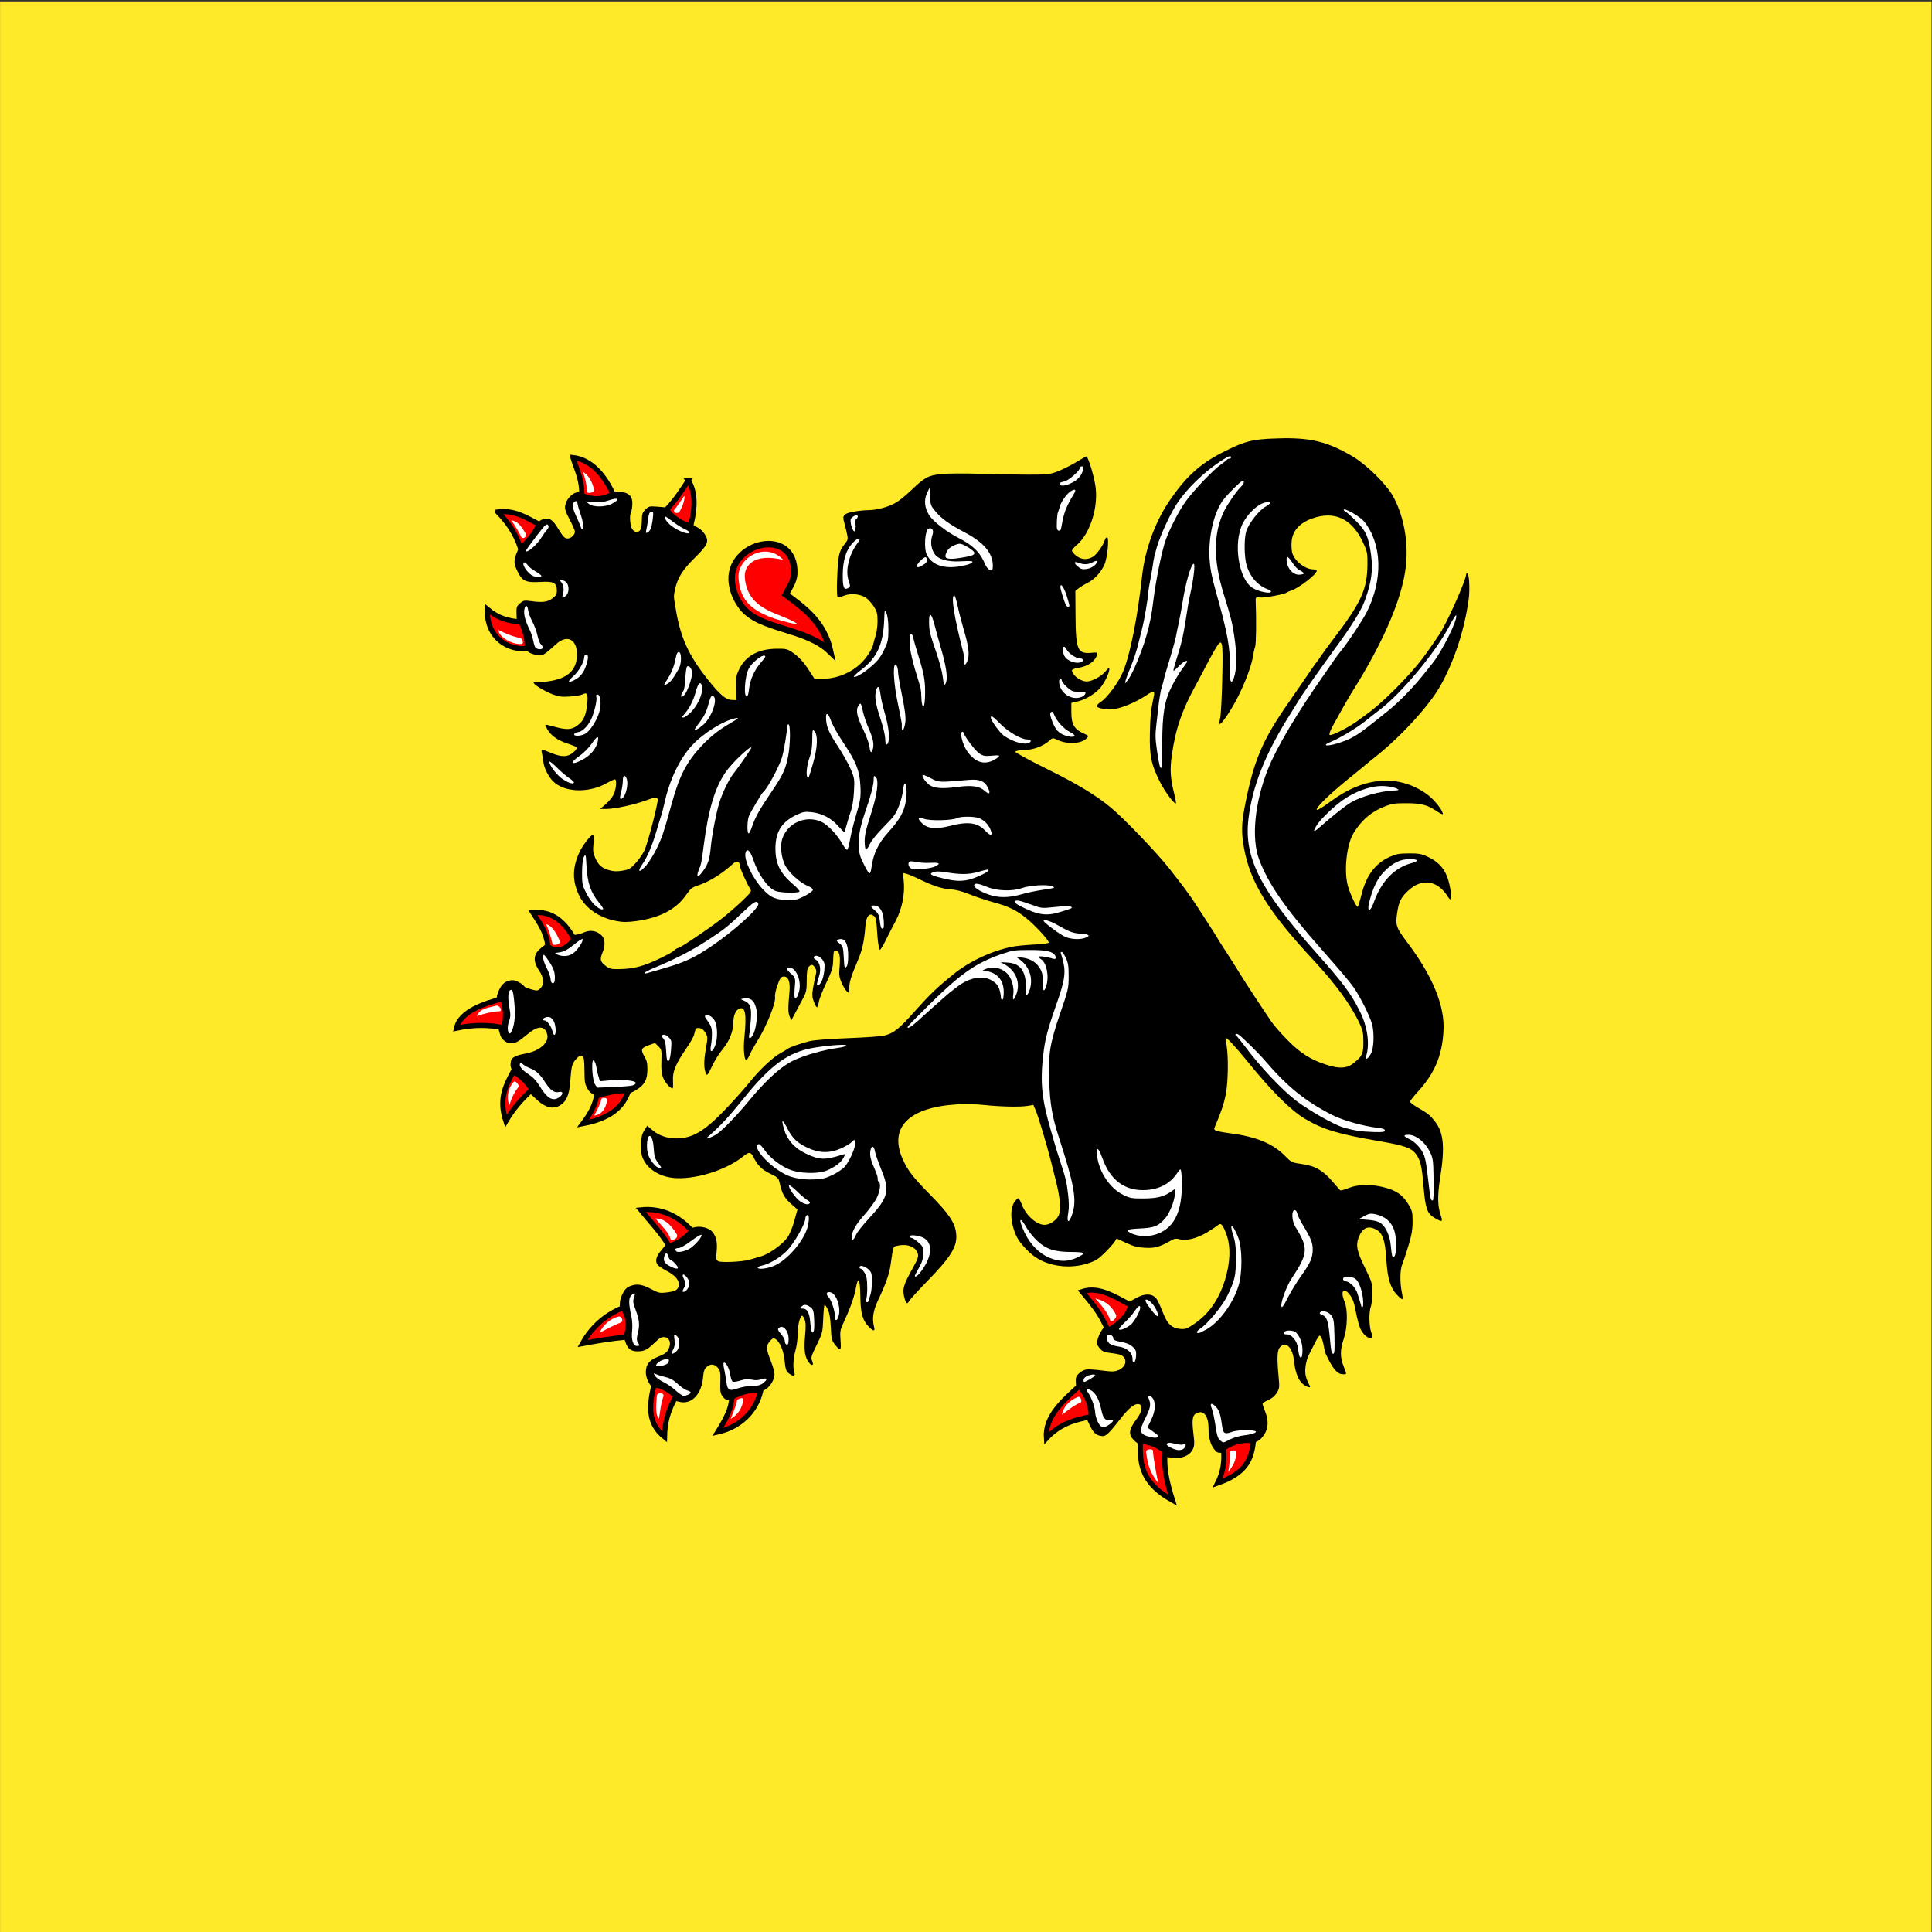 <?xml version="1.0" encoding="UTF-8" standalone="no"?>
<svg
   xmlns:dc="http://purl.org/dc/elements/1.1/"
   xmlns:cc="http://creativecommons.org/ns#"
   xmlns:rdf="http://www.w3.org/1999/02/22-rdf-syntax-ns#"
   xmlns:svg="http://www.w3.org/2000/svg"
   xmlns="http://www.w3.org/2000/svg"
   xmlns:sodipodi="http://sodipodi.sourceforge.net/DTD/sodipodi-0.dtd"
   xmlns:inkscape="http://www.inkscape.org/namespaces/inkscape"
   width="96"
   height="96"
   id="svg4874"
   version="1.1"
   inkscape:version="1.0.1 (c497b03c, 2020-09-10)"
   viewBox="0 0 96 96"
   sodipodi:docname="vlaanderen-square.svg">
  <rect x="0" y="0" width="96" height="96" fill="#333333" stroke="none"/>
  <defs
     id="defs4876" />
  <sodipodi:namedview
     id="base"
     pagecolor="#ffffff"
     bordercolor="#666666"
     borderopacity="1.0"
     inkscape:pageopacity="0.0"
     inkscape:pageshadow="2"
     inkscape:zoom="2.2105522"
     inkscape:cx="-42.931925"
     inkscape:cy="7.0689569"
     inkscape:document-units="px"
     inkscape:current-layer="g4780"
     showgrid="true"
     showborder="true"
     fit-margin-top="0"
     fit-margin-left="0"
     fit-margin-right="0"
     fit-margin-bottom="0"
     inkscape:snap-bbox="true"
     inkscape:bbox-paths="true"
     inkscape:bbox-nodes="true"
     inkscape:snap-bbox-edge-midpoints="true"
     inkscape:snap-bbox-midpoints="true"
     inkscape:object-paths="true"
     inkscape:snap-intersection-paths="true"
     inkscape:object-nodes="true"
     inkscape:snap-smooth-nodes="true"
     inkscape:snap-midpoints="true"
     inkscape:snap-object-midpoints="true"
     inkscape:snap-center="true"
     showguides="true"
     inkscape:guide-bbox="true"
     inkscape:snap-global="true"
     inkscape:window-width="1680"
     inkscape:window-height="997"
     inkscape:window-x="0"
     inkscape:window-y="25"
     inkscape:window-maximized="1"
     inkscape:document-rotation="0">
    <inkscape:grid
       type="xygrid"
       id="grid5451"
       empspacing="8" />
    <sodipodi:guide
       orientation="1,0"
       position="8,-8"
       id="guide4063"
       inkscape:locked="false" />
    <sodipodi:guide
       orientation="1,0"
       position="4,-8"
       id="guide4065"
       inkscape:locked="false" />
    <sodipodi:guide
       orientation="0,1"
       position="-8,88"
       id="guide4067"
       inkscape:locked="false" />
    <sodipodi:guide
       orientation="0,1"
       position="-8,92"
       id="guide4069"
       inkscape:locked="false" />
    <sodipodi:guide
       orientation="0,1"
       position="104,4"
       id="guide4071"
       inkscape:locked="false" />
    <sodipodi:guide
       orientation="0,1"
       position="-5,8"
       id="guide4073"
       inkscape:locked="false" />
    <sodipodi:guide
       orientation="1,0"
       position="92,-8"
       id="guide4075"
       inkscape:locked="false" />
    <sodipodi:guide
       orientation="1,0"
       position="88,-8"
       id="guide4077"
       inkscape:locked="false" />
    <sodipodi:guide
       orientation="0,1"
       position="-8,84"
       id="guide4074"
       inkscape:locked="false" />
    <sodipodi:guide
       orientation="1,0"
       position="12,-8"
       id="guide4076"
       inkscape:locked="false" />
    <sodipodi:guide
       orientation="1,0"
       position="84,-9"
       id="guide4080"
       inkscape:locked="false" />
    <sodipodi:guide
       position="48,-8"
       orientation="1,0"
       id="guide4170"
       inkscape:locked="false" />
    <sodipodi:guide
       position="-8,48"
       orientation="0,1"
       id="guide4172"
       inkscape:locked="false" />
  </sodipodi:namedview>
  <g
     inkscape:label="Layer 1"
     inkscape:groupmode="layer"
     id="layer1"
     transform="translate(67.857,-78.505)">
    <g
       transform="matrix(0,-1,-1,0,373.505,516.505)"
       id="g4845"
       style="display:inline">
      <g
         inkscape:export-ydpi="90"
         inkscape:export-xdpi="90"
         inkscape:export-filename="next01.png"
         transform="matrix(-1,0,0,1,575.943,-611)"
         id="g4778"
         inkscape:label="Layer 1">
        <g
           transform="matrix(-1,0,0,1,576,611)"
           id="g4780"
           style="display:inline">
          <g
             id="g1355"
             transform="matrix(0,-0.129,-0.129,0,415.528,431.696)">
            <rect
               height="744"
               width="744"
               y="-174.106"
               x="-74.91"
               fill="#feea28"
               id="rect1097" />
            <path
               d="m 419.42,-5.821 c -0.738,0 -1.512,0.018 -2.303,0.053 -9.843,0.281 -12.673,1.037 -21.69,5.677 -8.261,4.271 -13.675,9.228 -19.81,18.228 -5.59,8.173 -9.492,18.86 -10.599,28.879 -1.723,15.784 -4.5,29.934 -7.224,36.736 -1.652,4.166 -6.099,10.283 -8.665,11.935 -0.967,0.633 -1.705,1.389 -1.582,1.722 0.264,0.791 4.131,1.441 6.574,1.09 3.392,-0.492 8.683,-2.76 12.445,-5.291 2.76,-1.863 3.392,-1.828 2.953,0.211 -1.125,5.379 -1.389,7.822 -1.529,14.431 -0.176,8.613 0.492,11.917 3.832,18.597 1.863,3.744 5.677,8.877 6.187,8.349 0.123,-0.123 -0.123,-1.512 -0.51,-3.111 -1.635,-6.416 -1.863,-9.755 -1.055,-15.415 1.424,-10.16 3.902,-17.401 9.457,-27.438 1.266,-2.32 2.935,-5.449 3.674,-6.943 0.756,-1.494 2.267,-4.236 3.34,-6.099 3.076,-5.273 3.304,-4.465 2.953,10.933 -0.141,7.031 -0.51,13.78 -0.773,15.011 -0.264,1.23 -0.369,2.338 -0.246,2.461 0.351,0.352 2.426,-2.338 4.64,-6.011 3.779,-6.258 7.541,-15.468 8.209,-20.038 0.211,-1.353 0.58,-3.023 0.844,-3.691 0.387,-1.037 0.492,-10.388 0.211,-17.349 -0.07,-1.687 -0.035,-1.74 1.67,-1.599 1.846,0.158 9.316,-1.213 10.16,-1.863 0.281,-0.211 1.213,-0.615 2.092,-0.914 2.865,-0.967 9.58,-6.205 9.58,-7.488 0,-0.299 -0.58,-0.562 -1.266,-0.562 -3.182,0 -7.312,-3.234 -8.174,-6.416 -0.281,-1.055 -0.369,-3.164 -0.193,-4.658 0.457,-3.937 3.146,-6.855 7.839,-8.525 8.578,-3.076 15.275,0 19.511,8.947 1.775,3.744 1.863,4.219 1.828,8.666 -0.088,9.773 -2.338,14.695 -13.359,29.108 -1.635,2.144 -3.639,4.886 -4.465,6.117 -0.809,1.23 -1.617,2.355 -1.775,2.478 -0.158,0.141 -1.723,2.373 -3.48,4.974 -1.74,2.584 -4.851,7.101 -6.89,10.019 -10.634,15.169 -13.904,22.938 -17.419,41.324 -1.125,5.941 -1.178,9.527 -0.211,15.046 2.373,13.447 9.298,24.643 27.069,43.732 8.068,8.666 14.009,16.769 17.261,23.554 1.476,3.076 1.688,3.955 1.705,7.611 0.018,4.57 -0.404,5.484 -3.744,8.191 -2.549,2.057 -5.466,2.25 -10.353,0.685 -6.117,-1.951 -10.089,-4.447 -15.064,-9.492 -2.461,-2.478 -5.326,-5.73 -6.345,-7.242 -2.812,-4.113 -10.335,-15.556 -11.952,-18.228 -1.986,-3.252 -3.234,-5.238 -6.047,-9.544 -1.336,-2.057 -2.514,-3.92 -2.619,-4.166 -0.246,-0.545 -8.56,-13.429 -10.072,-15.574 -3.058,-4.324 -3.973,-5.537 -8.507,-11.302 -4.922,-6.24 -17.63,-19.493 -22.692,-23.659 -5.801,-4.763 -12.726,-8.947 -24.485,-14.765 -6.715,-3.322 -12.199,-6.293 -12.181,-6.609 0,-0.351 1.248,-0.598 3.41,-0.668 3.603,-0.088 7.453,-1.564 9.843,-3.762 1.107,-1.002 1.178,-1.019 2.988,-0.158 3.832,1.828 9.298,1.512 11.267,-0.668 0.809,-0.896 0.738,-0.967 -1.371,-1.898 -3.41,-1.512 -4.57,-3.551 -4.57,-7.998 v -3.691 l 2.478,-0.58 c 3.094,-0.721 7.013,-3.129 8.841,-5.431 1.635,-2.092 3.287,-5.554 3.304,-6.961 0,-0.791 -0.264,-0.633 -1.459,0.809 -1.599,1.951 -5.22,3.902 -7.224,3.902 -2.408,0 -5.695,-2.478 -5.695,-4.306 0,-0.334 1.037,-0.738 2.355,-0.932 3.744,-0.545 6.503,-2.443 7.277,-4.992 0.299,-0.967 0.158,-1.037 -2.109,-0.809 -5.361,0.51 -6.064,-1.143 -6.152,-14.15 l -0.07,-9.685 1.195,-0.967 c 0.668,-0.545 2.232,-1.494 3.498,-2.127 2.724,-1.389 5.185,-4.078 6.539,-7.119 1.125,-2.531 1.863,-10.476 0.967,-10.476 -0.281,0 -0.668,0.492 -0.861,1.107 -0.615,2.057 -3.129,5.572 -4.623,6.451 -2.092,1.248 -4.394,1.107 -6.345,-0.387 -0.914,-0.703 -1.67,-1.582 -1.67,-1.951 0,-0.369 0.756,-1.318 1.687,-2.092 5.361,-4.412 8.683,-15.046 7.277,-23.29 -0.65,-3.867 -2.338,-9.439 -3.304,-10.986 -0.053,-0.088 -1.758,0.844 -3.797,2.092 -2.039,1.248 -5.256,2.865 -7.136,3.603 -3.234,1.283 -3.832,1.353 -11.829,1.353 -4.64,0 -13.007,-0.158 -18.614,-0.334 -5.59,-0.193 -12.146,-0.141 -14.554,0.105 -5.097,0.51 -6.398,1.195 -11.794,6.363 -1.916,1.828 -4.517,3.937 -5.801,4.676 -2.848,1.652 -7.418,2.865 -10.669,2.865 -1.353,0 -3.885,0.264 -5.642,0.598 -3.568,0.65 -4.359,1.441 -3.674,3.691 0.246,0.791 0.721,2.689 1.055,4.219 0.615,2.777 0.598,2.83 -0.896,4.711 -2.127,2.707 -2.461,4.341 -2.795,13.939 -0.123,3.34 -0.035,6.187 0.211,6.328 0.228,0.141 1.353,-0.088 2.478,-0.545 2.602,-1.037 6.381,-0.65 8.507,0.861 0.844,0.598 2.18,2.092 2.971,3.322 1.213,1.916 1.424,2.777 1.424,5.625 0,1.846 -0.316,4.306 -0.703,5.484 -0.387,1.16 -0.861,2.848 -1.037,3.726 -0.176,0.896 -1.318,2.953 -2.514,4.588 -3.832,5.203 -10.37,8.419 -17.19,8.437 h -2.83 l -1.828,-2.848 c -2.215,-3.515 -4.289,-5.783 -6.89,-7.488 -1.758,-1.16 -2.461,-1.318 -5.959,-1.266 -7.031,0.07 -12.005,2.848 -14.396,8.015 -1.178,2.549 -1.301,3.322 -1.143,7.312 l 0.158,4.465 -1.898,-0.07 c -2.18,-0.07 -4.535,-2.057 -8.964,-7.628 -7.558,-9.474 -10.669,-16.206 -12.515,-27.28 -0.896,-5.273 -0.879,-4.974 -0.281,-7.699 0.931,-4.394 2.9,-7.523 7.453,-12.005 5.168,-5.062 5.783,-6.486 3.972,-9.246 -0.633,-0.967 -1.705,-2.039 -2.39,-2.373 -0.879,-0.44 -1.441,-0.721 -1.758,-1.055 l -10.81,-6.873 -3.269,-0.281 c -3.076,-0.246 -3.34,-0.176 -4.623,1.107 -1.16,1.16 -1.371,1.775 -1.371,4.06 0,1.476 -0.229,3.111 -0.51,3.639 -0.703,1.301 -2.285,1.23 -3.199,-0.176 -0.826,-1.248 -1.143,-5.273 -0.51,-6.293 0.229,-0.369 0.475,-1.758 0.545,-3.041 0.193,-3.234 -1.125,-4.64 -4.799,-5.115 l -15.38,0.141 c -0.633,-0.053 -1.143,0.088 -2.162,0.492 -1.951,1.16 -3.111,2.724 -3.533,4.816 -0.229,1.125 0.176,2.373 1.723,5.308 1.107,2.092 2.039,4.201 2.039,4.658 0,1.248 -1.494,2.654 -2.795,2.654 -1.178,0 -1.722,-0.598 -4.183,-4.605 -1.863,-3.006 -3.48,-3.691 -5.994,-2.549 -4.851,2.848 -7.505,7.716 -9.615,13.113 -1.02,2.9 -0.949,3.867 0.545,6.855 1.81,3.639 3.199,4.254 8.789,3.92 5.15,-0.281 6.293,0.334 6.293,3.34 0,1.353 -0.334,1.969 -1.67,2.971 -1.846,1.424 -3.955,1.705 -8.296,1.072 -2.531,-0.351 -2.883,-0.299 -4.218,0.844 -1.266,1.09 -1.424,1.547 -1.353,3.761 l 0.07,2.531 c 1.529,4.183 -5.73,3.164 4.57,12.532 0.685,0.457 2.144,0.967 3.252,1.143 2.162,0.352 2.531,0.123 7.505,-4.341 4.271,-3.832 8.138,-1.564 7.892,4.623 -0.246,5.677 -3.779,8.824 -11.144,9.826 -2.478,0.334 -4.728,0.474 -5.01,0.299 -0.299,-0.176 -0.527,-0.088 -0.527,0.211 0,0.756 4.166,3.304 7.418,4.535 2.232,0.844 3.48,1.002 6.539,0.791 2.092,-0.123 4.254,-0.51 4.834,-0.809 1.793,-0.967 2.197,-0.211 1.863,3.428 -0.351,3.885 -1.23,6.275 -2.865,7.752 -2.707,2.478 -4.728,2.707 -9.966,1.213 -1.846,-0.527 -3.357,-0.844 -3.357,-0.703 0,0.123 0.334,0.861 0.721,1.617 1.195,2.32 3.972,4.359 7.558,5.519 1.863,0.615 3.586,1.283 3.832,1.529 0.264,0.246 -0.246,1.037 -1.23,1.916 -2.144,1.898 -4.517,1.969 -8.648,0.264 -3.726,-1.547 -3.902,-1.547 -3.515,0.123 0.176,0.756 0.422,2.232 0.545,3.304 0.264,2.303 1.81,5.466 3.586,7.347 4.201,4.447 13.745,4.869 20.776,0.896 1.459,-0.826 2.883,-1.494 3.164,-1.494 0.861,0 0.545,3.902 -0.475,5.906 -0.527,1.055 -1.916,2.724 -3.076,3.709 l -2.092,1.793 h 2.461 c 3.164,-0.018 10.423,-1.564 14.906,-3.182 4.06,-1.476 4.447,-1.529 4.799,-0.615 0.351,0.932 -3.797,16.997 -5.133,19.845 -0.633,1.318 -2.144,3.515 -3.392,4.851 -2.021,2.18 -2.601,2.496 -5.133,2.9 -2.109,0.334 -3.463,0.281 -5.133,-0.229 -2.83,-0.844 -3.972,-1.863 -5.255,-4.676 -0.844,-1.846 -0.967,-2.777 -0.686,-5.607 0.211,-2.109 0.141,-3.375 -0.158,-3.375 -0.826,0 -4.008,4.06 -5.22,6.679 -2.742,5.888 -2.848,10.828 -0.369,16.294 2.338,5.168 7.664,8.947 14.466,10.265 2.531,0.492 4.148,0.51 7.629,0.053 9.246,-1.248 15.503,-4.517 19.388,-10.16 1.564,-2.285 2.25,-2.848 4.394,-3.533 4.306,-1.389 9.263,-4.429 13.464,-8.279 1.564,-1.424 2.742,-1.178 2.742,0.58 0,0.896 2.953,7.453 4.096,9.105 0.545,0.809 0.158,1.336 -3.428,4.763 -2.232,2.127 -5.906,5.291 -8.191,7.031 -5.01,3.849 -15.468,10.863 -16.189,10.863 -0.299,0 -0.826,0.281 -1.195,0.615 -1.002,0.914 -2.285,1.652 -5.607,3.269 -6.433,3.111 -10.265,4.148 -15.837,4.236 -3.182,0.053 -3.761,-0.07 -5.396,-1.318 -2.004,-1.529 -2.197,-2.461 -1.09,-5.15 1.125,-2.689 0.967,-5.238 -0.404,-6.539 -1.846,-1.723 -4.043,-2.162 -6.451,-1.266 -4.658,2.32 -10.089,0.053 -16.013,5.484 -3.797,2.672 -4.236,5.343 -1.582,9.351 1.898,2.883 2.092,5.238 0.51,6.82 -1.02,1.002 -1.248,1.037 -3.445,0.439 -1.301,-0.351 -2.461,-0.791 -2.602,-0.984 -0.844,-1.178 -3.34,-2.566 -4.57,-2.566 -2.988,0 -4.886,1.81 -6.099,5.836 -1.441,8.912 0.193,11.232 1.125,14.853 0.264,1.758 2.338,3.621 4.06,3.621 1.951,0 3.006,-0.562 6.591,-3.551 4.06,-3.375 6.679,-3.322 7.558,0.158 0.773,3.076 -2.918,6.345 -8.314,7.312 -2.971,0.545 -4.834,1.301 -5.449,2.232 -0.211,0.299 -0.369,1.371 -0.387,2.39 0.791,4.535 5.115,7.242 7.752,10.968 l 2.689,2.496 c 3.111,2.795 5.976,3.463 8.525,1.969 2.566,-1.512 3.674,-4.008 4.043,-9.246 0.457,-6.117 0.668,-6.908 2.338,-8.736 1.107,-1.213 1.635,-1.476 2.25,-1.125 0.685,0.387 0.844,1.371 0.896,5.607 0.035,4.904 0.123,5.291 1.652,7.769 3.217,3.99 12.322,3.445 18.403,-0.334 3.129,-2.021 4.131,-3.849 4.183,-7.716 0.035,-2.355 -0.229,-3.551 -1.037,-4.939 -1.652,-2.795 -1.441,-3.445 1.441,-4.482 l 2.531,-0.896 1.318,1.301 c 1.248,1.248 1.283,1.529 1.143,5.677 -0.123,3.217 0.053,4.904 0.686,6.451 0.721,1.828 2.724,4.06 3.638,4.06 0.158,0 0.229,-1.336 0.141,-2.988 -0.193,-3.533 0.914,-6.24 5.203,-12.533 1.459,-2.127 2.777,-4.465 2.935,-5.203 0.545,-2.496 0.668,-2.654 2.039,-2.496 0.914,0.105 1.67,0.685 2.32,1.81 0.932,1.599 0.932,1.775 0.105,6.486 -0.808,4.623 -0.738,7.628 0.229,9.457 0.281,0.527 0.738,-0.018 1.67,-1.986 1.67,-3.533 2.83,-5.396 5.238,-8.455 2.109,-2.654 3.498,-6.398 3.498,-9.404 0,-2.637 0.861,-4.746 2.215,-5.361 2.408,-1.09 2.97,1.969 2.039,11.126 -0.44,4.183 -0.07,8.63 0.721,8.63 0.246,0 0.809,-0.844 1.248,-1.863 0.422,-1.02 1.758,-3.445 2.988,-5.414 3.656,-5.871 7.242,-14.8 6.855,-17.085 -0.123,-0.65 0.281,-2.637 0.914,-4.412 0.861,-2.496 1.371,-3.252 2.215,-3.375 1.898,-0.281 2.795,1.828 2.443,5.73 -0.58,6.363 -0.562,8.191 0.07,9.668 l 0.615,1.494 1.547,-2.918 c 0.844,-1.599 2.197,-4.096 2.971,-5.572 1.266,-2.373 1.441,-3.199 1.441,-7.048 0,-3.287 0.176,-4.553 0.773,-5.133 1.055,-1.055 1.547,-0.984 2.426,0.369 0.58,0.879 0.633,1.529 0.246,2.848 -0.264,0.949 -0.721,3.146 -1.002,4.922 -0.439,2.654 -0.387,3.568 0.299,5.326 0.439,1.178 0.967,2.127 1.195,2.127 0.211,0 0.545,-0.914 0.721,-2.057 0.176,-1.125 1.459,-4.412 2.848,-7.312 1.986,-4.113 2.566,-5.853 2.637,-7.998 0.158,-4.201 0.211,-4.465 1.002,-4.465 1.389,0 1.881,1.951 1.529,5.994 -0.299,3.304 -0.193,4.183 0.721,6.328 0.598,1.371 1.494,2.883 2.021,3.357 0.914,0.826 0.949,0.773 0.967,-1.336 0.018,-2.25 0.721,-4.482 3.375,-10.74 1.635,-3.849 2.373,-7.242 2.812,-12.779 0.246,-3.199 0.967,-4.711 2.232,-4.711 0.158,0 0.685,0.281 1.143,0.615 0.65,0.475 0.896,1.67 1.107,5.08 0.246,4.465 0.615,7.066 1.09,7.875 0.141,0.246 1.125,-1.318 2.197,-3.463 1.055,-2.144 2.812,-5.59 3.92,-7.646 2.426,-4.553 3.603,-10.388 3.111,-15.275 l -0.334,-3.199 1.371,0.334 c 0.756,0.193 2.514,0.896 3.92,1.582 6.17,3.006 9.58,4.166 12.761,4.359 2.232,0.141 4.64,0.738 7.681,1.969 2.443,0.984 6.556,2.355 9.158,3.058 5.941,1.599 8.964,3.094 12.954,6.38 3.287,2.707 8.367,8.261 8.367,9.14 0,0.281 -2.338,0.598 -5.572,0.756 -3.076,0.141 -6.785,0.51 -8.261,0.791 -7.839,1.494 -16.681,5.607 -22.868,10.599 -6.17,4.992 -9,7.681 -14.642,13.992 -6.398,7.171 -8.261,8.683 -11.988,9.668 -1.143,0.299 -7.505,0.756 -14.15,1.002 -7.259,0.281 -13.13,0.756 -14.782,1.178 -3.744,0.967 -7.558,2.303 -8.314,2.918 -0.334,0.281 -1.529,0.984 -2.637,1.582 -2.935,1.582 -7.98,6.258 -11.689,10.863 -1.775,2.232 -5.625,6.591 -8.543,9.685 -8.261,8.841 -12.866,11.882 -18.632,12.339 -4.06,0.334 -7.875,-0.791 -10.546,-3.076 l -2.074,-1.758 -1.143,1.863 c -0.967,1.547 -1.16,2.549 -1.16,5.871 0,3.603 0.158,4.254 1.512,6.433 1.863,3.041 6.047,5.396 10.476,5.906 8.296,0.967 20.864,-2.9 27.596,-8.49 1.898,-1.564 2.654,-1.459 3.621,0.457 1.67,3.322 3.34,4.957 6.486,6.433 2.443,1.143 3.199,1.758 3.428,2.777 1.178,5.185 1.916,6.521 5.256,9.439 l 1.81,1.582 -1.195,4.342 c -0.65,2.373 -1.81,5.203 -2.584,6.31 -1.986,2.848 -7.171,6.521 -10.476,7.47 -1.529,0.422 -3.463,0.984 -4.324,1.248 -2.531,0.756 -10.775,1.16 -11.882,0.562 -0.879,-0.475 -0.967,-0.861 -0.685,-3.656 0.351,-3.568 -0.07,-5.678 -1.529,-7.541 -1.16,-1.459 -3.902,-2.338 -6.31,-2.021 -5.273,0.896 -9.369,3.849 -11.935,7.154 l -1.793,2.162 c -1.828,2.215 -2.18,3.937 -1.125,5.308 0.334,0.422 1.951,1.512 3.603,2.39 3.34,1.758 4.957,3.867 4.465,5.783 -0.387,1.529 -1.353,2.039 -4.746,2.461 -2.426,0.299 -3.023,0.176 -5.59,-1.178 -3.656,-1.933 -5.572,-2.267 -8.033,-1.406 -1.494,0.527 -2.232,1.195 -3.094,2.83 -0.633,1.178 -1.143,2.76 -1.143,3.515 -0.422,5.466 1.178,13.306 2.478,16.312 1.037,2.057 2.232,2.689 4.851,2.584 2.144,-0.07 3.41,-0.756 6.135,-3.41 1.81,-1.74 2.584,-2.162 3.709,-2.039 1.969,0.229 2.672,2.232 1.582,4.535 -0.65,1.336 -1.441,1.933 -3.937,2.935 -3.568,1.424 -4.799,2.953 -4.851,6.011 -0.035,1.107 0.404,2.724 1.037,3.832 1.371,2.83 6.17,6.591 12.48,7.716 4.306,0.703 7.892,-3.182 8.49,-9.228 0.281,-2.918 0.545,-3.621 1.617,-4.482 1.494,-1.178 2.9,-0.949 4.271,0.65 0.685,0.809 0.896,1.758 0.826,4.043 -0.176,5.396 -0.07,5.959 1.547,7.611 2.742,2.549 12.286,-0.932 16.101,-3.691 1.688,-1.107 3.199,-3.744 3.199,-5.607 0,-0.879 -0.668,-3.269 -1.494,-5.326 -1.793,-4.5 -1.846,-5.642 -0.281,-7.453 1.002,-1.143 1.389,-1.301 2.109,-0.844 1.74,1.037 3.199,4.517 3.568,8.455 0.299,3.094 0.58,3.955 1.512,4.711 1.635,1.336 2.742,1.23 2.25,-0.193 -0.65,-1.863 -0.475,-5.431 0.404,-8.543 0.475,-1.635 0.861,-4.429 0.861,-6.24 0,-3.129 0.65,-6.135 1.512,-7.101 0.229,-0.246 0.721,0.316 1.09,1.23 0.545,1.318 0.598,2.742 0.229,6.662 -0.492,5.449 -0.053,8.191 1.599,10.23 1.16,1.424 1.898,0.879 1.107,-0.844 -0.51,-1.125 -0.316,-1.828 1.74,-5.976 2.25,-4.57 2.338,-4.869 2.549,-10.142 0.123,-2.988 0.369,-5.449 0.562,-5.449 0.193,0 0.738,0.844 1.23,1.863 0.633,1.283 0.984,3.41 1.143,6.82 0.193,4.465 0.369,5.133 1.582,6.662 2.18,2.76 2.478,2.531 2.162,-1.635 -0.246,-3.287 -0.123,-4.043 0.967,-6.363 2.601,-5.554 4.324,-10.283 4.886,-13.482 0.914,-5.256 1.687,-3.955 1.775,2.953 0.088,6.521 0.879,9.316 3.375,11.812 1.687,1.688 2.355,1.67 1.916,-0.07 -0.826,-3.217 -0.369,-6.24 1.547,-10.3 2.918,-6.117 4.324,-10.107 4.816,-13.64 1.019,-7.136 0.949,-6.926 2.25,-7.242 4.008,-1.019 7.295,0.141 8.226,2.9 0.352,1.09 0.035,2.057 -2.004,5.748 -3.691,6.679 -4.043,8.05 -3.058,11.619 0.615,2.18 0.949,2.303 1.951,0.668 0.404,-0.65 3.322,-3.832 6.468,-7.066 9.791,-10.054 12.093,-13.904 11.372,-19.089 -0.527,-3.92 -2.865,-7.312 -9.984,-14.554 -6.644,-6.767 -8.595,-9.281 -10.529,-13.622 -5.466,-12.181 2.232,-20.003 20.776,-21.145 3.252,-0.211 7.611,-0.088 10.775,0.246 6.258,0.668 13.675,0.809 16.646,0.316 l 2.109,-0.369 0.984,2.338 c 0.932,2.18 4.166,12.954 5.713,19.071 0.369,1.512 1.283,5.08 2.004,7.945 1.67,6.609 2.021,11.372 0.949,13.429 -0.949,1.81 -3.463,3.428 -5.343,3.428 -3.023,0.018 -7.101,-3.568 -8.683,-7.646 -0.527,-1.353 -1.16,-2.531 -1.389,-2.601 -0.246,-0.088 -0.949,0.615 -1.582,1.547 -1.881,2.76 -1.389,8.789 1.143,13.675 1.107,2.144 4.465,5.73 6.925,7.418 5.361,3.656 13.376,4.658 20.108,2.496 3.181,-1.02 4.148,-1.635 6.732,-4.201 1.652,-1.652 3.34,-3.551 3.762,-4.218 l 0.756,-1.213 3.674,1.705 c 2.918,1.353 4.447,1.74 7.4,1.881 3.761,0.193 5.73,-0.387 10.335,-3.076 0.861,-0.51 1.617,-0.562 2.883,-0.211 2.549,0.703 6.732,-0.369 10.546,-2.672 1.793,-1.107 3.674,-2.338 4.148,-2.76 1.195,-1.055 1.881,-0.299 3.322,3.603 1.705,4.623 1.476,11.038 -0.65,17.736 -2.373,7.505 -6.31,13.025 -11.882,16.751 -2.777,1.881 -3.322,2.057 -5.466,1.846 -3.006,-0.281 -4.728,-1.846 -6.258,-5.695 -2.021,-5.062 -2.531,-6.029 -3.639,-6.802 -1.617,-1.143 -4.148,-0.914 -6.82,0.58 l -2.83,1.547 c -4.201,4.429 -11.285,9.351 -12.216,15.064 -0.246,1.002 -0.018,1.687 0.914,2.795 1.055,1.248 1.74,1.547 4.341,1.828 1.705,0.193 3.48,0.562 3.955,0.809 2.531,1.336 2.004,4.482 -0.984,5.73 -1.617,0.685 -2.461,0.703 -6.627,0.158 -2.619,-0.351 -5.308,-0.51 -5.994,-0.334 -2.039,0.51 -3.867,2.25 -3.885,3.709 -0.158,5.923 3.023,13.007 5.73,18.456 1.248,2.478 2.602,3.463 4.763,3.463 1.195,0 2.584,-1.371 6.978,-7.013 3.269,-4.166 5.502,-5.818 7.084,-5.203 1.318,0.51 0.879,2.988 -0.967,5.431 -3.199,4.183 -3.48,6.152 -1.143,8.437 3.885,3.638 11.355,6.838 16.487,6.82 2.83,-0.105 5.203,-1.424 6.117,-3.34 0.685,-1.441 0.721,-2.285 0.193,-6.644 -0.633,-5.449 -0.211,-7.013 2.004,-7.593 2.32,-0.598 3.867,1.758 3.867,5.923 0,4.306 0.967,7.259 3.041,9.175 1.933,1.898 14.835,-2.97 16.769,-4.64 3.094,-2.883 3.744,-6.38 2.021,-10.775 -0.545,-1.389 -1.002,-2.742 -1.002,-3.006 0,-0.281 0.967,-0.932 2.162,-1.441 1.389,-0.598 2.566,-1.564 3.304,-2.76 1.055,-1.705 1.107,-2.109 0.703,-6.363 -0.668,-7.295 -0.545,-10.054 0.527,-11.232 2.303,-2.549 4.904,0.053 5.449,5.449 0.404,4.043 1.617,7.242 3.322,8.666 1.371,1.16 3.234,1.74 2.777,0.879 -1.635,-3.199 -1.969,-4.553 -1.74,-7.154 0.141,-1.547 0.703,-3.674 1.23,-4.711 0.527,-1.055 1.617,-3.182 2.408,-4.746 0.791,-1.564 1.599,-2.848 1.793,-2.848 0.58,-0.018 1.248,1.599 1.635,3.937 0.193,1.23 0.527,2.566 0.721,2.988 2.777,5.941 4.482,7.945 6.75,7.945 1.441,0 1.459,0.158 0.176,-3.076 -1.389,-3.48 -1.371,-6.363 0.053,-10.564 1.459,-4.306 1.617,-11.267 0.316,-14.325 -1.81,-4.236 -0.246,-5.871 2.25,-2.338 0.967,1.353 1.582,3.182 2.109,6.24 0.422,2.373 1.195,5.273 1.705,6.451 1.002,2.232 2.953,3.937 4.201,3.656 0.65,-0.158 0.65,-0.422 0.018,-2.162 -0.861,-2.39 -0.949,-7.945 -0.158,-9.949 0.316,-0.809 0.562,-3.182 0.562,-5.291 0.018,-3.656 -0.105,-4.096 -2.724,-9.421 -3.199,-6.503 -3.691,-8.876 -2.531,-11.917 1.424,-3.709 3.551,-4.693 6.662,-3.094 2.566,1.336 3.551,4.131 3.99,11.443 0.475,7.523 1.512,11.003 4.201,13.851 0.967,1.02 1.863,1.723 2.021,1.564 0.141,-0.141 0.035,-1.406 -0.264,-2.795 -0.756,-3.515 -0.685,-8.595 0.158,-10.546 0.369,-0.896 1.441,-4.078 2.355,-7.084 1.283,-4.254 1.652,-6.328 1.652,-9.439 0,-3.639 -0.141,-4.219 -1.635,-6.697 -2.32,-3.797 -4.939,-5.537 -10.265,-6.732 -4.693,-1.055 -9.457,-0.861 -12.744,0.492 -1.547,0.633 -3.006,1.019 -3.234,0.861 -0.211,-0.158 -1.441,-1.564 -2.724,-3.094 -3.761,-4.465 -6.838,-6.275 -11.829,-6.978 -4.131,-0.598 -4.254,-0.668 -6.679,-3.146 -4.605,-4.728 -11.214,-7.453 -21.058,-8.718 -2.338,-0.299 -4.746,-0.738 -5.361,-0.984 -1.055,-0.404 -1.072,-0.51 -0.422,-2.057 2.18,-5.027 3.34,-8.525 4.043,-12.286 0.844,-4.605 1.002,-13.956 0.281,-18.351 -0.246,-1.512 -0.352,-2.848 -0.229,-2.971 0.299,-0.299 3.99,3.691 8.015,8.666 9.527,11.777 16.927,19.159 22.481,22.446 6.89,4.078 12.919,5.871 28.387,8.525 9.896,1.705 12.515,2.619 14.308,5.062 1.723,2.338 2.25,4.64 2.883,12.339 0.685,8.49 1.389,10.511 4.166,12.146 2.988,1.758 3.357,1.635 2.514,-0.773 -1.301,-3.709 -1.371,-7.734 -0.246,-14.853 1.846,-11.689 1.318,-17.278 -2.092,-21.567 -1.881,-2.391 -2.601,-2.953 -6.521,-5.238 -1.67,-0.967 -3.023,-2.004 -3.023,-2.303 0,-0.299 1.195,-1.846 2.672,-3.445 6.715,-7.277 9.632,-14.027 10.212,-23.641 0.598,-9.597 -4.025,-21.04 -13.816,-34.065 -4.447,-5.923 -4.728,-6.697 -4.043,-11.425 0.65,-4.482 1.459,-6.099 4.377,-8.789 5.255,-4.851 11.302,-3.867 15.222,2.496 1.143,1.828 1.512,0.844 0.967,-2.602 -1.09,-6.873 -3.463,-10.353 -8.718,-12.814 -2.514,-1.178 -3.515,-1.353 -7.382,-1.336 -3.779,0.018 -4.904,0.246 -7.435,1.389 -5.519,2.531 -8.929,7.154 -10.792,14.624 -0.615,2.496 -1.266,4.535 -1.459,4.553 -0.545,0 -2.795,-4.746 -3.674,-7.752 -1.705,-5.871 -0.598,-16.294 2.197,-20.776 3.041,-4.886 6.785,-8.103 11.742,-10.054 3.041,-1.195 4.131,-1.336 8.683,-1.318 5.713,0.035 7.963,0.65 11.689,3.164 1.213,0.809 2.197,1.266 2.197,1.02 0,-1.476 -3.392,-5.713 -6.187,-7.699 -10.792,-7.699 -23.905,-6.785 -36.719,2.601 -3.744,2.76 -5.695,3.885 -5.695,3.322 0,-1.143 6.099,-6.943 13.851,-13.113 1.195,-0.949 2.971,-2.408 3.955,-3.234 0.984,-0.844 3.445,-2.848 5.466,-4.465 9.632,-7.752 20.161,-19.317 24.362,-26.788 5.414,-9.632 9.351,-21.708 10.933,-33.485 0.51,-3.902 0.158,-9.914 -0.598,-9.914 -0.246,0 -0.439,0.299 -0.439,0.65 0,1.758 -5.924,15.327 -9.351,21.427 -0.932,1.635 -5.185,7.804 -7.541,10.915 -5.097,6.732 -15.784,17.402 -21.11,21.093 -0.58,0.404 -2.25,1.635 -3.726,2.742 -3.234,2.443 -10.072,5.906 -10.792,5.466 -0.316,-0.211 0.176,-1.582 1.283,-3.656 1.846,-3.392 6.24,-11.161 7.101,-12.497 13.2,-20.917 20.495,-38.617 21.181,-51.308 0.475,-8.789 -1.441,-17.806 -5.203,-24.573 -2.601,-4.64 -10.16,-12.076 -15.503,-15.24 -9.21,-5.431 -15.503,-7.136 -26.7,-7.013 z m -245.52,35.91 v 0.387 c -0.035,-0.07 -0.035,-0.211 0,-0.387 z"
               fill-rule="nonzero"
               fill="#000000"
               id="path1099" />
            <path
               stroke-linejoin="miter"
               d="m 176.97,358.82 c -1.9,8.03 -2.49,14.75 4.08,20.02 0.09,-5.4 1.2,-9.95 4.41,-15.68 -2.14,-2.11 -5.46,-4.17 -8.49,-4.34 z"
               fill-rule="nonzero"
               stroke="#000000"
               stroke-linecap="butt"
               stroke-miterlimit="4"
               stroke-dasharray="none"
               stroke-width="1.969px"
               fill="#ff0000"
               id="path1101" />
            <path
               d="m 599,64.719 c -0.67,-0.023 -2.2,0.842 -5.25,2.843 -7.36,4.847 -15.82,13.036 -20.22,19.594 -3.74,5.556 -8.37,15.724 -10.25,21.934 -0.76,2.71 -1.52,5.46 -1.84,8.13 -0.09,0.95 -0.63,4.13 -1.19,7.06 -0.58,2.94 -1.04,5.77 -1.06,6.28 -0.09,2.85 -1.95,13.93 -3.07,18.16 -0.68,2.69 -1.39,5.45 -1.53,6.09 -0.95,4.23 -2.49,8.9 -4.15,12.88 -1.07,2.53 -2.11,5.31 -2.32,6.15 l -0.31,1.6 1.35,-1.69 c 0.75,-0.91 2.12,-3.45 3.12,-5.63 5.14,-11.44 7.95,-21.28 9.22,-32.21 1.2,-10.28 4.34,-25.66 6.25,-30.75 2.27,-6.029 6.33,-13.83 9.59,-18.41 3.72,-5.225 13.64,-15.608 17.22,-18.031 1.47,-1.023 2.78,-2.046 2.91,-2.313 0.11,-0.244 0.6,-0.468 1.09,-0.468 0.49,0 0.88,-0.292 0.88,-0.626 0,-0.355 -0.13,-0.571 -0.44,-0.593 z m 6.22,11.875 c -0.78,0 -7.25,6.359 -9.47,9.25 -4.6,6.047 -7.4,17.826 -6.78,28.716 0.27,4.65 1.02,8.64 2.91,15.38 6.02,21.41 7.22,28.01 7.09,39.06 -0.07,4.11 0.12,5.5 0.72,5.5 0.49,0 1.16,-1.47 1.62,-3.56 1,-4.52 0.91,-10.57 -0.31,-18.69 -0.93,-6.4 -1.55,-8.83 -5.22,-20.75 -5.11,-16.61 -4.97,-29.69 0.5,-40.469 1.74,-3.424 6.27,-9.908 8.1,-11.531 1.28,-1.178 1.79,-2.906 0.84,-2.906 z M 617.56,87 c -0.49,0.022 -1.19,0.139 -2.06,0.406 -3.56,1.09 -8.18,5.621 -10.41,10.156 -4.73,9.628 -1.91,27.308 5,31.378 3.12,1.82 8.82,2.91 8.82,1.68 0,-0.31 -0.8,-0.85 -1.75,-1.18 -5.36,-1.94 -9.69,-7.63 -10.63,-13.97 -0.69,-4.74 -0.58,-11.09 0.31,-14.16 1.07,-3.71 6.22,-10.281 9.44,-12.06 2.4,-1.312 2.73,-2.294 1.28,-2.25 z m 9.41,26.72 c -0.45,-0.05 -0.6,0.79 -0.38,2.5 0.47,3.42 3.1,6.19 5.88,6.19 1.11,0 2.2,-0.25 2.37,-0.53 0.18,-0.29 -0.63,-0.98 -1.81,-1.54 -2.99,-1.53 -3.68,-4.72 -6.06,-6.62 z m -45.72,3.4 c -1.2,-0.06 -3.95,9.25 -5.37,18.47 -0.58,3.63 -1.46,8.41 -1.97,10.66 -0.52,2.22 -1.03,4.79 -1.16,5.66 -0.24,1.64 -2.2,8.59 -4.94,17.53 -0.62,2.05 -1.17,4.16 -1.43,5.47 -0.34,1.22 -0.98,3.04 -1.22,4.47 -0.09,0.6 -0.3,1.91 -0.5,2.93 -0.18,1.05 -0.46,3.06 -0.6,4.5 -0.15,1.43 -0.59,5.26 -0.97,8.5 -0.6,4.89 -0.54,7.1 0.29,12.66 1.04,7.02 1.4,8.56 2.09,8.56 0.24,0 0.45,-5.15 0.47,-11.47 0,-14.89 1.06,-21.29 4.75,-28.5 1.46,-2.87 3.74,-6.63 5.03,-8.34 1.31,-1.74 2.37,-3.29 2.37,-3.47 0,-1 -1.97,0.06 -4.06,2.22 -1.35,1.38 -2.51,2.38 -2.62,2.25 -0.14,-0.11 0.49,-2.55 1.4,-5.44 2.56,-8.07 3.29,-11.11 4.69,-20.16 0.71,-4.6 1.54,-9.49 1.88,-10.87 1.71,-7.47 2.68,-15.15 1.96,-15.59 -0.04,-0.03 -0.05,-0.04 -0.09,-0.04 z"
               fill-rule="nonzero"
               transform="matrix(0.791,0,0,0.791,-74.91,-50.106)"
               fill="#ffffff"
               id="path1103" />
            <path
               d="m 283.19,13.317 c -0.02,0 -0.02,0.017 -0.02,0.017 -0.11,0.088 -0.55,0.879 -1.02,1.934 -1.3,2.742 -0.93,5.923 0.97,8.736 1.65,2.425 6.8,6.357 11.33,8.648 6.91,3.492 8.76,7.013 9.96,9.808 1.21,2.795 2.52,2.619 2.72,2.636 0.21,0 0.37,-0.843 0.37,-1.863 -0.04,-4.623 -3.1,-8.764 -10.87,-12.824 -5.73,-3.006 -9.01,-5.334 -11.19,-8.041 -1.35,-1.688 -2.01,-2.091 -2.1,-5.237 -0.07,-1.951 -0.12,-3.656 -0.14,-3.797 0,0 -0.01,-0.017 -0.01,-0.017 z"
               fill-rule="nonzero"
               fill="#ffffff"
               id="path1105" />
            <path
               fill-rule="nonzero"
               fill="#ffffff"
               d="m 147.97,14.85 c -0.14,0 -0.3,0.035 -0.46,0.07 0.34,-0.07 0.62,-0.087 0.93,-0.07 -0.15,0 -0.31,-0.017 -0.47,0 z"
               id="path1107" />
            <path
               fill-rule="nonzero"
               fill="#ffffff"
               d="m 442.88,21.582 c -0.09,0.018 -0.14,0.035 -0.17,0.07 -0.16,0.159 0.15,0.528 0.7,0.809 0.53,0.299 2.44,2.004 4.22,3.814 3.6,3.639 4.58,5.836 5.52,12.463 0.86,6.046 0.24,10.757 -2.32,17.858 -1.45,3.972 -5.24,10.037 -12.26,19.581 -4.86,6.662 -12.02,16.857 -12.91,18.439 -0.34,0.58 -1.92,3.146 -3.52,5.674 -9.72,15.35 -14.76,28.06 -16.21,40.8 -1.67,14.73 4.63,27.1 26.05,51.17 10.5,11.79 13.38,15.66 16.86,22.57 2.97,5.88 3.94,12.65 2.46,17.31 -0.56,1.83 0.79,1.09 1.88,-1.02 1.11,-2.13 1.3,-7.94 0.39,-11.3 -0.83,-3.06 -4.5,-10.41 -7.1,-14.17 -1.39,-2 -5.26,-6.57 -12.31,-14.55 -14.04,-15.89 -20.42,-25.07 -24.06,-34.61 -3.09,-8.12 -1.76,-21.99 3.39,-34.91 3.31,-8.31 11.22,-21.603 21.67,-36.474 1.16,-1.634 2.69,-3.867 3.43,-4.974 0.74,-1.09 2.15,-2.988 3.13,-4.219 2.73,-3.339 8.26,-11.688 9.83,-14.817 6.29,-12.515 5.9,-26.12 -0.99,-34.821 -1.35,-1.687 -6.54,-4.798 -7.68,-4.693 z"
               id="path1109" />
            <path
               fill-rule="nonzero"
               fill="#ffffff"
               d="m 173.9,30.476 c -0.04,-0.07 -0.04,-0.211 0,-0.386 -0.04,0.175 -0.04,0.316 0,0.386 z"
               id="path1111" />
            <path
               fill-rule="nonzero"
               fill="#ffffff"
               d="m 255.07,23.85 c -0.39,-0.036 -0.99,0.175 -1.65,0.668 -0.72,0.527 -0.85,1.072 -0.62,2.531 0.16,1.019 0.6,2.197 0.95,2.636 0.54,0.668 0.69,0.422 0.95,-1.67 -0.65,-3.058 0.23,-2.285 0.67,-3.304 0.23,-0.527 0.07,-0.826 -0.3,-0.861 z"
               id="path1113" />
            <path
               fill-rule="nonzero"
               fill="#ffffff"
               d="m 255.89,32.761 c -0.31,0.035 -0.82,0.317 -1.51,0.897 -3.11,2.654 -4.69,7.048 -4.69,13.095 -0.02,5.167 0.47,6.152 2.39,4.939 0.56,-0.352 0.51,-0.844 -0.16,-2.83 -1.3,-3.832 0.21,-10.037 3.48,-14.308 0.9,-1.195 0.99,-1.845 0.49,-1.793 z"
               id="path1115" />
            <path
               d="m 294.45,34.823 c -0.91,0.071 -3.63,1.199 -4.32,2.411 -1.69,2.936 -0.91,3.357 1.69,3.357 1.23,0 4.76,-0.582 6.14,-0.881 3.17,-0.668 3.22,-1.53 0.18,-3.445 -1.62,-1.037 -2.78,-1.53 -3.69,-1.442 z"
               fill-rule="nonzero"
               fill="#ffffff"
               id="path1117" />
            <path
               fill-rule="nonzero"
               fill="#ffffff"
               d="m 281.54,39.985 c -0.791,0 -3.252,2.443 -3.252,3.322 0,0.703 0.553,0.773 2.416,-0.37 1.705,-1.055 1.996,-2.284 0.976,-2.917 -0.035,-0.035 -0.088,-0.035 -0.141,-0.035 z m 1.669,-11.144 c -0.141,0.018 -0.299,0.053 -0.457,0.123 -1.424,0.545 -1.876,7.766 -0.65,10.124 1.95,3.752 6.105,5.307 11.938,4.527 1.021,-0.137 2.092,-0.347 3.213,-0.625 1.212,-0.301 2.285,-0.791 2.39,-1.107 0.141,-0.439 -1.02,-0.527 -4.482,-0.316 -5.291,0.316 -8.821,-0.898 -10.104,-2.849 -1.441,-2.197 -1.643,-4.853 -0.852,-7.155 0.668,-1.933 -0.064,-2.827 -0.996,-2.722 z"
               id="path1119" />
            <path
               fill-rule="nonzero"
               fill="#ffffff"
               d="m 333.76,50.76 c -0.158,0.018 -0.246,0.264 -0.246,0.721 0,0.949 1.635,6.117 2.232,7.101 0.387,0.615 1.248,0.65 1.248,0.053 0,-0.246 -0.439,-1.898 -1.002,-3.674 -0.773,-2.514 -1.793,-4.271 -2.232,-4.201 z m 13.64,-9.369 c -0.316,0.035 -0.791,0.211 -1.424,0.527 -1.74,0.914 -3.41,0.984 -5.291,0.264 -1.951,-0.738 -2.18,-0.088 -0.492,1.353 1.178,1.037 1.793,1.213 3.41,0.984 1.195,-0.158 2.478,-0.756 3.234,-1.512 1.072,-1.072 1.23,-1.687 0.562,-1.617 z m -8.472,-27.403 c -0.264,0 -0.685,0.158 -1.248,0.475 -1.547,0.826 -3.972,4.201 -4.447,6.205 -0.193,0.791 -0.474,1.67 -0.633,1.933 -0.369,0.668 -0.65,5.765 -0.352,6.556 0.316,0.826 1.248,0.826 1.476,0.018 0.088,-0.334 0.404,-1.916 0.703,-3.533 0.562,-2.988 1.846,-6.064 3.92,-9.404 0.949,-1.512 1.143,-2.25 0.58,-2.25 z m 2.83,-8.982 c -0.439,0 -0.791,0.299 -0.791,0.668 0,1.02 -4.201,4.711 -5.801,5.097 -1.863,0.44 -2.215,0.65 -1.881,1.195 0.492,0.791 2.39,0.527 4.676,-0.65 2.373,-1.195 3.762,-2.812 4.271,-4.957 0.246,-1.055 0.141,-1.353 -0.475,-1.353 z"
               id="path1121" />
            <path
               fill-rule="nonzero"
               fill="#ffffff"
               d="m 127.79,58.758 c -0.299,-0.053 -0.598,0.457 -0.773,1.494 -0.281,1.74 0.439,4.429 2.057,7.664 0.51,1.002 1.072,2.724 1.283,3.797 0.193,1.09 0.562,2.373 0.826,2.865 0.562,1.037 2.918,1.178 2.918,0.176 0,-0.369 -0.316,-0.932 -0.721,-1.266 -0.387,-0.334 -0.967,-1.828 -1.283,-3.322 -0.299,-1.494 -1.195,-3.92 -1.986,-5.414 -0.773,-1.476 -1.494,-3.41 -1.599,-4.289 -0.123,-1.09 -0.422,-1.652 -0.721,-1.705 z m 13.324,-10.107 c -0.58,0 -0.562,0.193 0.123,0.932 0.932,1.037 1.195,3.199 0.615,4.904 -0.457,1.318 0,1.424 1.248,0.281 1.353,-1.195 1.248,-4.342 -0.176,-5.343 -0.615,-0.422 -1.424,-0.773 -1.81,-0.773 z m -14.15,-6.679 c -0.193,0.035 -0.299,0.246 -0.299,0.668 0,1.195 2.232,3.955 3.674,4.535 1.389,0.562 3.269,0.58 3.269,0.035 0,-0.246 -1.002,-1.02 -2.215,-1.74 -1.213,-0.703 -2.514,-1.687 -2.865,-2.18 -0.65,-0.914 -1.23,-1.371 -1.564,-1.318 z m 8.824,-14.624 c -0.685,-0.018 -1.986,1.652 -6.381,7.541 -0.967,1.301 -1.758,2.461 -1.758,2.601 0,0.685 1.195,0.07 2.971,-1.529 1.072,-0.984 2.443,-2.601 3.041,-3.603 0.598,-1.002 1.529,-2.285 2.057,-2.883 0.527,-0.598 0.808,-1.318 0.633,-1.617 -0.193,-0.281 -0.334,-0.492 -0.562,-0.51 z m 45.666,-3.006 c -0.738,0 -0.018,1.512 1.389,2.848 2.408,2.338 7.804,4.535 7.804,3.199 0,-0.211 -0.826,-0.773 -1.863,-1.23 -1.02,-0.457 -3.041,-1.722 -4.465,-2.812 -1.441,-1.09 -2.724,-2.004 -2.865,-2.004 z m -5.256,-1.933 c -0.07,0 -0.158,0.018 -0.264,0.053 -0.685,0.123 -0.984,0.791 -1.23,2.883 -0.193,1.494 -0.492,3.34 -0.685,4.096 -0.07,0.264 -0.105,0.474 -0.123,0.65 v 0.387 c 0.053,0.176 0.211,0.158 0.51,0.053 0.404,-0.158 0.967,-0.773 1.248,-1.371 0.299,-0.615 0.685,-2.39 0.861,-3.99 0.264,-2.303 0.246,-2.777 -0.316,-2.76 z m -29.319,-4.008 c -0.439,0.018 -0.967,0.474 -1.16,1.195 -0.193,0.809 0.211,2.268 1.178,4.342 0.826,1.74 1.635,3.639 1.828,4.254 0.51,1.705 1.195,1.336 1.02,-0.58 -0.088,-0.932 -0.633,-3.041 -1.213,-4.711 -0.58,-1.652 -1.037,-3.357 -1.037,-3.761 0,-0.527 -0.281,-0.773 -0.615,-0.738 z m 15.538,-0.949 c -0.598,0 -1.705,0.229 -3.234,0.756 -1.67,0.562 -3.269,0.738 -5.414,0.545 l -3.058,-0.281 1.178,0.967 c 1.687,1.371 6.468,1.301 9.052,-0.141 2.074,-1.178 2.478,-1.846 1.476,-1.846 z"
               id="path1123" />
            <path
               fill-rule="nonzero"
               fill="#ffffff"
               d="m 265.98,60.621 c -0.19,-0.035 -0.24,0.914 -0.33,3.481 -0.33,9.315 -2.78,14.677 -8.79,19.211 -1.76,1.336 -3.04,2.549 -2.88,2.707 0.42,0.44 3.06,-1.002 5.55,-3.023 3.47,-2.795 4.56,-4.148 6.21,-7.558 1.37,-2.883 1.53,-3.709 1.53,-7.681 0,-2.848 -0.27,-5.08 -0.74,-6.135 -0.26,-0.615 -0.44,-0.984 -0.55,-1.002 z"
               id="path1125" />
            <path
               d="m 285.38,161.31 c -0.54,0 -0.94,0.57 -0.94,1.35 0,2.18 -2.6,6.77 -5.16,9.06 -3.24,2.93 -2.95,3.74 0.63,1.87 2.58,-1.33 4.32,-3.5 5.43,-6.81 1.25,-3.76 1.26,-5.47 0.04,-5.47 z m 5.59,19.47 c -0.65,0 -0.86,0.38 -0.59,1.22 0.46,1.45 -1.15,8.17 -2.76,11.28 -1.57,3.11 -4.22,5.57 -6.15,5.81 -0.89,0.09 -1.72,0.53 -1.88,0.97 -0.37,1.16 3.38,0.98 5.47,-0.25 2.27,-1.33 5.52,-6.38 6.72,-10.4 1.14,-3.83 0.68,-8.63 -0.81,-8.63 z m -0.03,20.78 c -0.47,0 -1.46,1.11 -2.97,3.32 -1.29,1.86 -3.88,4.46 -5.75,5.74 -5.43,3.74 -3.83,4.88 2.06,1.5 3.54,-2.02 6.17,-5.35 6.81,-8.62 0.27,-1.31 0.23,-1.96 -0.15,-1.94 z m -23.38,11.85 c -0.04,0.02 -0.06,0.02 -0.06,0.09 0,1.89 3.86,6.83 6.75,8.66 2.93,1.84 5.19,2.44 5.19,1.37 0,-0.31 -1.12,-1.31 -2.5,-2.22 -1.36,-0.91 -4.06,-3.22 -5.97,-5.15 -1.67,-1.69 -3.1,-2.82 -3.41,-2.75 z m 36.47,6.97 c -0.42,0 -0.75,0.8 -0.75,2.31 0,1.29 -0.38,3.82 -0.84,5.62 -0.71,2.71 -0.72,3.28 -0.03,3.28 0.46,0 1.23,-0.79 1.71,-1.75 1.23,-2.42 1.7,-6.22 1.04,-8 -0.4,-1 -0.8,-1.49 -1.13,-1.46 z"
               fill-rule="nonzero"
               transform="matrix(0.791,0,0,0.791,-74.91,-50.106)"
               fill="#ffffff"
               id="path1127" />
            <path
               fill-rule="nonzero"
               fill="#ffffff"
               d="m 219.26,77.917 c -1.31,0 -4.78,3.006 -5.81,5.027 -1.59,3.111 -2.03,11.566 -0.55,10.652 0.23,-0.141 0.56,-1.441 0.7,-2.883 0.37,-3.445 1.95,-7.03 4.36,-9.913 2.15,-2.531 2.31,-2.883 1.3,-2.883 z"
               id="path1129" />
            <path
               fill-rule="nonzero"
               fill="#ffffff"
               d="m 199.45,93.403 c -0.51,0.035 -0.932,0.967 -1.547,3.375 -0.633,2.478 -1.529,4.324 -3.076,6.398 -1.213,1.599 -2.197,3.041 -2.197,3.217 0,0.685 2.935,-1.248 4.236,-2.777 3.111,-3.691 4.728,-9.826 2.689,-10.212 H 199.45 Z m -4.746,-4.886 c -0.492,0.088 -1.125,1.283 -1.687,3.428 -0.861,3.322 -2.531,6.504 -4.5,8.666 -0.896,0.984 -0.914,1.125 -0.193,1.125 0.457,0 1.758,-0.914 2.865,-2.039 2.514,-2.496 4.535,-6.855 4.324,-9.316 -0.105,-1.318 -0.422,-1.916 -0.808,-1.863 z m -4.64,-6.539 c -0.105,0.018 -0.229,0.053 -0.334,0.105 -0.246,0.158 -0.545,2.162 -0.668,4.465 -0.123,2.32 -0.439,4.5 -0.721,4.851 -0.756,0.984 -1.195,2.39 -0.738,2.39 0.229,0 0.756,-0.387 1.178,-0.861 1.107,-1.266 2.865,-6.345 2.865,-8.261 0,-1.459 -0.808,-2.742 -1.582,-2.689 z m -3.656,-5.431 c -0.492,0.07 -0.791,0.861 -1.213,2.97 -0.598,2.953 -1.635,5.361 -3.674,8.455 -1.02,1.547 -0.791,1.705 0.931,0.58 1.09,-0.703 2.18,-2.215 4.113,-5.677 1.037,-1.828 1.09,-6.117 0.07,-6.31 -0.07,-0.018 -0.158,-0.035 -0.229,-0.018 z"
               id="path1131" />
            <path
               fill-rule="nonzero"
               fill="#ffffff"
               d="m 256.42,96.391 c -0.141,0.035 -0.316,0.264 -0.562,0.598 -1.248,1.687 -0.826,4.113 1.582,9.087 1.266,2.619 2.426,5.73 2.549,6.908 0.281,2.496 0.879,2.777 1.353,0.65 0.422,-1.916 -0.018,-3.955 -1.758,-7.927 -0.756,-1.775 -1.652,-4.342 -1.986,-5.713 -0.65,-2.812 -0.844,-3.691 -1.178,-3.603 z m 6.943,-6.416 c -0.721,-0.053 -1.336,2.654 -1.037,4.728 0.457,3.023 0.51,3.252 2.215,8.525 0.826,2.584 1.512,5.66 1.512,6.82 0,2.32 0.791,2.83 1.283,0.808 0.492,-1.898 -0.141,-6.345 -1.547,-11.109 -0.685,-2.32 -1.371,-5.396 -1.547,-6.838 -0.176,-1.441 -0.51,-2.742 -0.738,-2.883 -0.053,-0.035 -0.105,-0.035 -0.141,-0.053 z m 6.609,-8.578 c -1.072,-0.053 -0.668,7.523 1.02,15.31 0.826,3.92 1.494,7.383 1.459,7.699 -0.035,0.299 -0.035,1.002 -0.018,1.529 0.123,1.793 1.072,0.035 1.371,-2.514 0.211,-1.758 -0.158,-4.623 -1.248,-10.001 -0.861,-4.148 -1.547,-8.261 -1.564,-9.158 0,-0.896 -0.211,-1.951 -0.457,-2.355 -0.211,-0.351 -0.404,-0.51 -0.562,-0.51 z m 5.976,-11.794 c -0.334,0.088 -0.475,1.002 -0.475,3.164 0,3.041 1.09,7.646 3.99,16.839 0.264,0.844 0.475,2.514 0.475,3.726 0.018,1.213 0.158,2.724 0.334,3.357 0.598,2.25 1.143,-0.07 1.143,-4.886 0,-4.763 -0.527,-7.33 -3.129,-15.626 -0.685,-2.179 -1.318,-4.5 -1.406,-5.15 -0.088,-0.668 -0.439,-1.301 -0.773,-1.424 -0.07,-0.018 -0.105,-0.018 -0.158,0 z m 7.47,-7.435 c -0.316,0 -0.492,0.861 -0.475,2.689 0,3.41 0.264,4.517 2.883,12.111 1.072,3.146 2.127,7.048 2.32,8.666 0.44,3.691 0.773,4.289 1.371,2.461 0.316,-0.949 0.299,-2.619 -0.053,-4.939 -0.299,-1.916 -1.16,-5.502 -1.898,-7.963 -0.738,-2.461 -1.793,-6.345 -2.391,-8.648 -0.721,-2.883 -1.353,-4.359 -1.758,-4.377 z m 9.175,-7.453 c -1.283,0.369 0.018,8.384 3.586,22.218 0.176,0.685 0.246,1.969 0.176,2.848 -0.176,2.162 0.721,2.057 1.459,-0.176 0.756,-2.285 0.352,-5.396 -1.617,-12.076 -0.844,-2.883 -1.881,-6.978 -2.32,-9.087 -0.439,-2.127 -1.002,-3.814 -1.283,-3.726 z"
               id="path1133" />
            <path
               fill-rule="nonzero"
               fill="#ffffff"
               d="m 243.66,100.36 c -0.03,0 -0.05,0.02 -0.09,0.02 -0.21,0.07 -0.33,0.53 -0.31,1.42 0.01,3.29 0.95,5.54 4.41,10.8 1.95,2.93 4.22,6.99 5.08,9.01 1.46,3.48 1.51,3.89 1.26,8.63 -0.15,2.78 -0.61,5.96 -1.09,7.21 -0.45,1.23 -1.17,3.57 -1.61,5.2 -0.43,1.64 -0.86,3.08 -0.97,3.2 -0.11,0.13 -1.2,-0.93 -2.43,-2.32 -2.63,-3.02 -6.2,-4.88 -10.26,-5.34 -2.39,-0.26 -3.25,-0.12 -5.45,0.88 -5.82,2.69 -8.31,6.41 -8.44,12.67 -0.1,6.14 1.67,9.86 6.81,14.26 1.51,1.26 2.61,2.53 2.47,2.76 -0.44,0.7 -7.52,0.52 -9.31,-0.23 -3.03,-1.27 -6.63,-6.38 -8.56,-12.18 -1.18,-3.47 -2.43,-4.49 -2.95,-2.39 -0.66,2.58 2.77,9.77 6.64,13.88 3.11,3.34 5.01,4.13 10.28,4.27 1.97,0.06 3.25,-0.3 5.71,-1.54 1.74,-0.9 3.22,-1.95 3.31,-2.36 0.07,-0.47 -0.65,-1.07 -2.02,-1.63 -2.97,-1.22 -7.3,-5.19 -8.7,-8 -1.43,-2.87 -1.92,-7.38 -1.08,-10.02 2.01,-6.24 9.13,-9.37 15.12,-6.64 2.41,1.09 6.07,4.95 8.1,8.56 0.74,1.28 1.55,2.28 1.81,2.19 0.25,-0.08 0.76,-1.81 1.09,-3.85 0.36,-2.02 1.22,-5.69 1.96,-8.15 2.14,-7.26 2.3,-8.23 2.03,-12.89 -0.31,-5.67 -1.67,-9.05 -6.59,-16.4 -2.02,-3 -4.09,-6.68 -4.62,-8.15 -0.65,-1.86 -1.23,-2.85 -1.6,-2.87 z"
               id="path1135" />
            <path
               fill-rule="nonzero"
               fill="#ffffff"
               d="m 214.27,113.27 c -1.16,0.176 -7.453,6.258 -9.72,9.544 -4.131,5.976 -6.679,14.554 -8.455,28.528 -0.773,6.064 -0.932,6.873 -1.74,8.806 -1.283,3.094 -0.598,3.621 1.336,0.984 2.144,-2.9 2.707,-4.623 3.182,-9.65 0.404,-4.377 2.092,-13.113 3.252,-16.874 1.213,-3.902 3.814,-9.281 5.519,-11.337 1.582,-1.916 6.82,-9.492 6.82,-9.861 0,-0.123 -0.07,-0.158 -0.193,-0.141 z m 24.028,-6.627 c -0.299,0 -0.334,0.914 -0.351,3.639 -0.018,2.918 -0.316,4.957 -1.09,7.031 -1.02,2.83 -1.424,6.732 -0.738,7.418 0.457,0.457 0.352,0.721 2.162,-5.484 1.758,-6.064 1.916,-10.845 0.422,-12.339 -0.158,-0.158 -0.299,-0.264 -0.404,-0.264 z m -9.58,-2.285 c -0.334,0.123 -0.562,0.65 -0.51,1.16 0.141,1.213 -1.23,9.334 -1.933,11.601 -1.213,3.885 -5.836,12.357 -7.295,13.394 -0.475,0.334 -4.623,7.33 -5.396,9.087 -0.721,1.599 -0.826,6.785 -0.158,6.785 0.246,0 0.844,-1.178 1.318,-2.601 1.178,-3.568 2.935,-6.679 7.418,-13.288 4.447,-6.539 5.519,-8.824 6.486,-13.798 0.914,-4.693 0.949,-12.656 0.07,-12.339 z m -19.774,-2.443 c -0.123,0 -0.264,0.035 -0.439,0.07 -4.676,0.879 -12.568,5.783 -16.892,10.494 -4.816,5.256 -8.595,13.165 -10.617,22.253 -0.422,1.898 -0.967,4.025 -1.213,4.711 -0.246,0.685 -0.932,2.918 -1.529,4.957 -1.933,6.627 -3.726,10.933 -5.853,14.009 -2.074,3.041 -0.932,3.217 1.635,0.246 1.002,-1.16 2.777,-4.008 3.92,-6.31 2.092,-4.236 2.707,-6.082 6.047,-18.122 2.812,-10.142 5.677,-15.608 11.337,-21.585 3.357,-3.551 6.433,-6.011 10.828,-8.595 2.918,-1.705 3.603,-2.215 2.777,-2.127 z"
               id="path1137" />
            <path
               fill-rule="nonzero"
               fill="#ffffff"
               d="m 261.8,124.3 c -0.18,0.07 -0.21,0.51 -0.21,1.52 0,1.91 -1.21,6.48 -3.2,12.12 -2.92,8.23 -3.37,14.35 -1.39,18.64 1.58,3.41 2.62,5.18 3.06,5.18 0.23,0 0.56,-1.14 0.74,-2.51 0.68,-5.1 2.64,-9.13 6.48,-13.38 4.33,-4.8 5.95,-7.65 6.7,-11.83 0.56,-3.13 0.28,-7.24 -0.47,-6.78 -0.21,0.14 -0.5,1.33 -0.62,2.63 -0.12,1.32 -0.82,3.98 -1.56,5.91 -1.16,3.04 -1.97,4.16 -5.82,8.03 -2.71,2.74 -4.85,5.4 -5.45,6.77 -0.54,1.23 -1.21,2.13 -1.48,1.97 -0.26,-0.16 -0.45,-1.64 -0.45,-3.27 0,-2.22 0.58,-4.8 2.3,-10.02 2.57,-7.79 3.3,-13.55 1.9,-14.73 -0.25,-0.19 -0.41,-0.28 -0.53,-0.25 z"
               id="path1139" />
            <path
               fill-rule="nonzero"
               fill="#ffffff"
               d="m 297.76,139.95 c -1.705,0 -3.34,0.176 -3.973,0.51 -1.758,0.932 -10.37,1.16 -12.726,0.316 -2.584,-0.896 -2.812,-0.211 -0.633,1.863 2.021,1.933 5.361,2.197 10.757,0.809 6.838,-1.758 10.458,-1.23 13.447,1.951 2.074,2.197 3.006,1.933 1.933,-0.562 -0.844,-1.986 -2.514,-3.639 -4.465,-4.377 -0.879,-0.334 -2.654,-0.51 -4.342,-0.51 z m -17.155,-16.118 c -0.053,-0.018 -0.105,-0.018 -0.123,0.018 -0.44,0.439 1.072,2.76 2.496,3.814 1.793,1.336 5.045,1.599 10.582,0.861 5.888,-0.791 8.754,-0.387 10.845,1.494 1.828,1.635 2.355,0.967 1.107,-1.441 -1.248,-2.408 -3.287,-3.182 -7.418,-2.812 -11.32,1.002 -11.425,1.002 -14.501,-0.65 -1.353,-0.738 -2.601,-1.266 -2.988,-1.283 z m 15.134,-16.628 c -0.053,0.018 -0.123,0.053 -0.176,0.088 -0.756,0.721 0.352,4.886 1.898,7.189 2.883,4.289 6.31,5.59 10.037,3.832 0.914,-0.44 1.933,-1.107 2.232,-1.476 0.492,-0.58 0.053,-0.65 -2.584,-0.404 -2.76,0.246 -3.357,0.141 -4.886,-0.879 -1.529,-1.037 -5.431,-6.152 -6.064,-7.962 -0.105,-0.264 -0.281,-0.404 -0.457,-0.387 z m 11.25,-5.924 c -0.193,0 -0.264,0.176 -0.264,0.492 0,1.055 3.428,5.818 4.974,6.925 3.498,2.478 8.191,3.779 9.878,2.724 0.984,-0.615 0.527,-1.248 -0.896,-1.248 -2.285,0 -7.295,-2.935 -10.353,-6.047 -1.933,-1.969 -2.918,-2.83 -3.34,-2.848 z m 23.22,-1.758 c -0.088,0 -0.193,0.053 -0.299,0.158 -0.422,0.422 -0.404,1.037 0.07,2.426 1.23,3.603 2.268,5.08 4.271,6.082 2.092,1.037 4.728,1.318 4.728,0.51 0,-0.264 -0.861,-0.932 -1.916,-1.459 -2.25,-1.16 -4.869,-4.008 -5.871,-6.398 -0.404,-0.967 -0.685,-1.353 -0.984,-1.318 z m 3.304,-12.673 c -0.264,0 -0.492,0.422 -0.492,0.914 0,4.324 4.605,7.593 8.578,6.082 0.668,-0.246 1.353,-0.826 1.512,-1.248 0.246,-0.65 -0.053,-0.773 -1.547,-0.703 -1.02,0.053 -2.461,-0.088 -3.217,-0.299 -1.336,-0.387 -4.324,-3.322 -4.324,-4.254 0,-0.264 -0.229,-0.492 -0.51,-0.492 z m 1.406,-12.392 c -0.598,0 -0.51,2.355 0.123,3.533 1.143,2.127 4.957,3.357 6.838,2.215 0.826,-0.527 0.211,-1.283 -1.037,-1.283 -1.353,0 -4.131,-1.898 -4.904,-3.357 -0.334,-0.615 -0.791,-1.107 -1.019,-1.107 z"
               id="path1141" />
            <path
               fill-rule="nonzero"
               fill="#ffffff"
               d="m 150.48,154.75 c -0.1,-0.02 -0.26,0.21 -0.45,0.56 -0.46,0.81 -0.72,2.86 -0.76,5.96 -0.03,4.38 0.07,4.96 1.58,8.03 1.67,3.39 4.56,6.35 6.19,6.35 0.69,0 0.4,-0.6 -1.3,-2.69 -3.13,-3.85 -4.36,-7.4 -4.73,-13.68 -0.19,-3.32 -0.26,-4.5 -0.53,-4.53 z"
               id="path1143" />
            <path
               fill-rule="nonzero"
               fill="#ffffff"
               d="m 468.1,156.29 c -3.674,0 -6.591,1.424 -9.896,4.834 -2.531,2.584 -4.166,5.888 -5.607,11.302 -0.598,2.303 -0.51,2.584 -0.264,3.674 1.055,-0.668 1.599,-2.338 1.951,-3.269 2.935,-8.121 7.927,-13.253 14.536,-15.011 2.953,-0.791 2.619,-1.529 -0.721,-1.529 z m -10.406,-28.159 c -4.781,-0.088 -10.828,2.092 -15.802,5.713 -3.269,2.39 -8.226,7.171 -9.474,9.158 -1.916,3.058 -1.459,3.217 1.529,0.527 4.236,-3.797 9.509,-7.945 11.689,-9.193 3.744,-2.18 11.021,-4.201 15.872,-4.447 2.531,-0.123 2.637,-0.176 1.582,-0.791 -0.633,-0.352 -2.637,-0.773 -4.465,-0.932 -0.316,-0.018 -0.615,-0.035 -0.932,-0.035 z m 28.229,-65.756 c -0.246,0 -1.283,1.652 -2.426,3.849 -5.115,9.949 -18.14,25.716 -26.7,32.324 -1.916,1.476 -4.605,3.568 -5.959,4.676 -3.111,2.478 -9.668,6.451 -12.779,7.716 -4.816,1.951 -1.371,2.109 4.008,0.158 4.201,-1.512 6.293,-2.83 12.954,-8.173 0.422,-0.352 2.443,-1.951 4.5,-3.586 4.113,-3.269 9.826,-9.087 13.64,-13.886 1.353,-1.723 2.953,-3.709 3.551,-4.429 3.656,-4.377 10.072,-17.296 9.246,-18.632 0,0 -0.018,-0.018 -0.035,-0.018 h 10e-5 z"
               id="path1145" />
            <path
               fill-rule="nonzero"
               fill="#ffffff"
               d="m 216.38,172.75 c -0.05,0 -0.09,0 -0.14,0.01 -0.76,0.11 -2.02,1.13 -4.34,3.34 -6.66,6.28 -7.56,7.02 -13.8,11.13 -6.12,4.03 -12.69,7.45 -20.72,10.79 -2.24,0.93 -4.08,1.87 -4.08,2.09 -0.02,0.22 0.39,0.29 0.86,0.14 0.47,-0.12 3.32,-0.96 6.33,-1.82 8.44,-2.48 11.62,-3.94 18.35,-8.42 8.66,-5.79 18.89,-15.01 18.31,-16.54 -0.17,-0.44 -0.42,-0.71 -0.77,-0.72 z"
               id="path1147" />
            <path
               fill-rule="nonzero"
               fill="#ffffff"
               d="m 327.49,179.78 c -0.264,0.018 -0.422,0.105 -0.422,0.264 0,0.545 4.816,4.236 7.629,5.836 2.215,1.266 6.134,1.582 8.472,0.703 2.109,-0.808 1.441,-1.371 -1.846,-1.582 -3.023,-0.193 -4.271,-0.668 -9.281,-3.515 -1.881,-1.055 -3.744,-1.722 -4.553,-1.705 z m -10.88,-7.541 c -1.125,0.088 -0.703,1.037 1.143,1.986 7.084,3.621 10.248,4.113 15.767,2.408 4.746,-1.476 4.693,-1.441 4.131,-2.004 -0.334,-0.334 -2.267,-0.316 -5.906,0.07 -5.361,0.58 -5.449,0.58 -9.14,-0.773 -2.039,-0.756 -4.289,-1.476 -5.01,-1.617 -0.281,-0.035 -0.527,-0.07 -0.738,-0.07 h -0.246 z m -15.626,-6.468 c -0.457,0.053 -0.703,0.281 -0.703,0.685 0,1.037 3.762,3.094 7.224,3.955 3.41,0.844 6.961,0.633 11.636,-0.738 1.775,-0.51 5.343,-1.23 7.927,-1.617 4.5,-0.668 4.658,-0.738 3.234,-1.318 -1.898,-0.791 -8.595,-0.369 -11.654,0.721 -3.656,1.301 -9.579,1.09 -13.271,-0.439 -2.179,-0.914 -3.621,-1.318 -4.394,-1.248 z m 4.553,-5.449 c -0.07,-0.018 -0.158,0 -0.281,0.018 -0.51,0.053 -1.494,0.334 -3.48,0.896 -3.674,1.02 -6.697,1.037 -12.515,0.088 -2.303,-0.369 -3.726,-0.387 -4.658,-0.035 -1.881,0.721 -1.09,1.23 3.533,2.355 4.588,1.125 7.066,1.266 10.107,0.562 2.531,-0.58 7.505,-2.918 7.505,-3.515 0,-0.211 0,-0.351 -0.211,-0.369 z m -29.547,-3.199 c -0.176,0 -0.299,0.018 -0.387,0.053 -0.914,0.299 -0.756,1.969 0.246,2.601 1.23,0.756 7.593,0.281 9.544,-0.738 2.162,-1.107 1.529,-1.512 -2.127,-1.318 -1.687,0.07 -3.955,-0.053 -5.045,-0.299 -0.826,-0.193 -1.705,-0.299 -2.232,-0.299 z"
               id="path1149" />
            <path
               d="m 283.59,299.84 c -0.422,-0.044 -1.953,0.952 -3.688,2.375 -2.468,2.023 -4.585,3.154 -6.875,3.688 -3.135,0.756 -3.217,0.824 -1.75,1.469 2.846,1.223 6.026,0.899 8.094,-0.812 2.201,-1.868 4.655,-5.656 4.344,-6.656 -0.022,-0.044 -0.058,-0.062 -0.125,-0.062 z m -18.75,7.719 c -1.023,-0.067 -0.372,2.978 1.406,6.469 1.023,2.045 1.875,4.522 1.875,5.5 0,2.179 1.867,2.532 2,0.375 0.245,-3.424 -0.343,-5.393 -2.5,-8.75 -1.289,-1.979 -2.514,-3.594 -2.781,-3.594 z m -16.09,17.03 c -1.356,0.245 -1.63,3.565 -0.719,8.656 0.623,3.379 0.591,4.49 -0.188,6.625 -0.978,2.735 -0.732,5.906 0.469,5.906 0.4,0 1.087,-1.323 1.531,-2.969 1,-3.557 1.095,-7.663 0.406,-13.844 -0.422,-3.691 -0.677,-4.531 -1.5,-4.375 z m 17.25,13.29 c -1.712,0.422 -2.253,1.625 -0.719,1.625 1.089,0 3.163,2.875 3.719,5.188 0.734,3.068 1.834,2 1.5,-1.469 -0.333,-3.446 -1.669,-5.415 -3.625,-5.438 -0.309,-0.062 -0.604,0.057 -0.875,0.094 z m 22.906,21 c -1.045,0.245 -0.499,9.718 0.812,11.719 l 1.062,1.594 7.656,-0.281 c 4.202,-0.156 8.441,-0.505 9.375,-0.75 0.956,-0.222 1.75,-0.774 1.75,-1.219 0,-1.178 -5.936,-1.824 -12.25,-1.312 l -5.219,0.438 c -0.693,-2.22 -1.341,-4.56 -1.688,-6.75 -0.222,-1.445 -0.783,-2.975 -1.25,-3.375 -0.089,-0.067 -0.183,-0.085 -0.25,-0.062 z m -35.594,1.5 c -0.912,0.934 0.758,3.191 3.781,5.125 2.201,1.401 3.997,3.254 5.375,5.5 4.002,6.581 6.647,8.102 9.938,5.812 2.001,-1.423 1.831,-3.034 -0.281,-2.5 -2.246,0.556 -4.22,-0.878 -6.844,-4.969 -2.379,-3.713 -4.222,-5.434 -7.312,-6.656 -1.134,-0.445 -2.556,-1.207 -3.156,-1.719 -0.471,-0.52 -1.248,-0.83 -1.5,-0.594 z"
               fill-rule="nonzero"
               transform="matrix(0.791,0,0,0.791,-74.91,-50.106)"
               fill="#ffffff"
               id="path1151" />
            <path
               fill-rule="nonzero"
               fill="#ffffff"
               d="m 321.62,191.29 c -5.72,0 -6.58,0.14 -10.88,1.62 -9.74,3.37 -15.6,7.47 -27.34,19.03 -4.23,4.19 -8.01,8 -8.36,8.48 -1.02,1.33 0.14,1.05 2,-0.48 0.91,-0.75 1.78,-1.49 1.92,-1.63 0.56,-0.6 10.82,-9.74 11.7,-10.43 0.53,-0.4 1.88,-1.46 3.01,-2.35 4.44,-3.48 9.47,-4.54 13.04,-2.73 2.67,1.37 3.59,3.03 3.96,7.19 0.01,0.21 0.26,0.39 0.52,0.39 0.28,0 0.51,-1.28 0.51,-2.87 0,-4.43 -2.28,-7.27 -6.45,-8.06 l -1.74,-0.34 1.39,-0.56 c 2.99,-1.23 6.87,-0.09 8.77,2.58 1.28,1.8 2.04,4.91 1.72,7.14 -0.35,2.55 0.06,2.71 1.04,0.39 1.88,-4.56 0.09,-9.35 -4.48,-11.89 l -1.5,-0.82 2.87,0.19 c 4.83,0.32 7.01,3.39 6.91,9.72 -0.04,2.73 0.07,3.08 0.67,2.46 0.38,-0.38 0.91,-1.79 1.16,-3.13 0.75,-4.13 -1.04,-8.2 -4.68,-10.58 -0.86,-0.58 -0.76,-0.61 1.02,-0.44 3.23,0.34 5.5,1.57 6.96,3.76 1.14,1.73 1.35,2.57 1.35,5.51 0,3.74 0.44,4.37 1.3,1.89 1.27,-3.62 0.27,-9.08 -1.89,-10.44 -0.57,-0.35 -1.02,-0.79 -1.02,-0.98 0,-0.39 3.04,-0.04 5.02,0.58 1.59,0.51 2.04,0.18 1.41,-0.98 -0.88,-1.67 -3.43,-2.24 -9.91,-2.22 z"
               id="path1153" />
            <path
               fill-rule="nonzero"
               fill="#ffffff"
               d="m 333.99,192.01 c -0.37,0 -0.44,0.34 -0.21,0.88 0.21,0.47 0.65,2.11 0.98,3.64 0.81,3.71 0.27,6.99 -2.56,15.06 -3.66,10.44 -4.61,14.06 -5.29,20.11 -1.23,10.7 -0.57,17.1 3,29.27 0.69,2.32 1.41,4.88 1.64,5.71 0.23,0.81 1.1,3.6 1.95,6.2 2.18,6.67 2.41,7.63 3,12.64 0.34,2.92 0.37,5.33 0.06,6.94 -0.83,4.38 0.45,4.29 1.74,-0.12 1.51,-5.17 0.42,-11.04 -5.33,-28.79 -2.62,-8.16 -3.43,-12.8 -3.76,-21.67 -0.39,-10.62 0.23,-14.45 4.18,-26.05 3.17,-9.23 3.31,-9.88 3.32,-14.38 0.02,-3.81 -0.19,-5.17 -1.07,-7.08 -0.6,-1.29 -1.33,-2.36 -1.65,-2.36 z"
               id="path1155" />
            <path
               d="m 180.65,223.9 c -0.07,0.018 -0.141,0.053 -0.211,0.07 -0.773,0.299 -0.773,0.404 0.088,1.336 0.633,0.703 0.967,1.986 1.09,4.324 0.211,4.043 0.457,4.922 1.143,4.219 0.281,-0.281 0.65,-2.18 0.791,-4.183 0.264,-3.463 0.193,-3.726 -1.002,-4.834 -0.703,-0.65 -1.371,-0.984 -1.898,-0.932 z m 16.593,-7.593 c -0.211,0.018 -0.387,0.105 -0.527,0.246 -0.176,0.176 -0.105,0.615 0.158,0.967 2.127,2.9 2.39,3.533 2.426,5.923 0.018,1.406 -0.158,3.515 -0.387,4.658 -0.527,2.724 0.404,2.865 1.529,0.264 1.16,-2.689 1.09,-7.892 -0.123,-9.949 -0.756,-1.266 -2.18,-2.18 -3.076,-2.109 z m 15.204,-6.416 c -0.316,0 -0.668,0.053 -1.037,0.105 -1.16,0.211 -1.16,0.211 0.176,0.773 2.496,1.037 3.058,2.619 2.689,7.453 -0.176,2.373 -0.439,4.922 -0.615,5.677 -0.404,1.81 0.562,1.775 1.529,-0.07 1.037,-2.021 1.74,-6.925 1.318,-9.246 -0.615,-3.322 -1.81,-4.728 -4.06,-4.693 z m 16.575,-11.829 c -0.176,0.018 -0.352,0.07 -0.527,0.123 -0.615,0.246 -0.369,0.685 1.107,2.109 2.248,1.633 1.79,2.814 1.599,5.414 -0.158,1.969 -0.158,3.726 0,3.885 0.527,0.527 1.107,-0.264 1.652,-2.285 1.107,-4.148 -1.23,-9.474 -3.832,-9.246 z m 10.494,-4.553 c -0.422,-0.018 -0.756,0.141 -0.967,0.474 -0.158,0.264 0.123,0.703 0.668,0.984 1.67,0.896 2.25,3.674 1.336,6.486 -0.422,1.318 -0.791,2.654 -0.791,2.935 0,1.072 1.002,0.492 1.793,-1.037 0.439,-0.861 0.914,-2.812 1.055,-4.342 0.193,-2.32 0.07,-2.988 -0.844,-4.131 -0.668,-0.861 -1.547,-1.336 -2.25,-1.371 z m 8.296,-6.222 c -0.685,0.264 -0.58,0.51 0.615,1.459 1.336,1.072 1.441,1.424 1.652,5.484 0.193,3.797 0.316,4.236 0.949,3.603 0.51,-0.492 0.738,-1.828 0.756,-4.166 0.018,-4.429 -1.02,-6.75 -3.024,-6.591 -0.347,0.007 -0.675,0.137 -0.949,0.211 z m 13.939,-13.13 c -1.529,0 -1.459,0.422 0.369,1.951 1.16,0.984 1.582,1.81 1.793,3.515 0.334,2.918 0.51,3.463 1.195,3.463 0.404,0 0.51,-1.002 0.369,-3.199 -0.229,-3.586 -1.617,-5.73 -3.726,-5.73 z"
               fill-rule="nonzero"
               fill="#ffffff"
               id="path1157" />
            <path
               d="m 249.06,227.82 c -2.514,0.053 -6.961,0.492 -10.687,1.143 -9.826,1.723 -16.505,6.609 -27.104,19.792 -5.08,6.345 -8.666,10.23 -12.919,13.956 -1.459,1.266 -1.459,1.301 -0.246,0.984 0.668,-0.193 2.021,-0.844 3.006,-1.476 2.215,-1.441 7.681,-7.066 12.497,-12.902 4.864,-5.916 11.196,-12.586 16.857,-15.362 4.429,-2.162 11.742,-4.219 17.876,-5.045 1.301,-0.176 2.514,-0.545 2.689,-0.808 0.088,-0.158 -0.299,-0.264 -1.037,-0.281 -0.333,-0.023 -0.657,-0.004 -0.932,0 z"
               fill-rule="nonzero"
               fill="#ffffff"
               id="path1159" />
            <path
               fill-rule="nonzero"
               fill="#ffffff"
               d="m 123.31,239.58 c 0.32,0.45 0.65,0.91 1,1.35 -0.35,-0.44 -0.68,-0.9 -1,-1.35 z"
               id="path1161" />
            <path
               fill-rule="nonzero"
               fill="#ffffff"
               d="m 127.23,244.11 c 0.79,0.84 1.56,1.7 2.21,2.64 -0.65,-0.94 -1.42,-1.8 -2.21,-2.64 z"
               id="path1163" />
            <path
               fill-rule="nonzero"
               fill="#ffffff"
               d="m 226.54,257.19 c -0.02,0 -0.02,0 -0.03,0.02 -0.16,0.15 0.1,1.59 0.59,3.19 1.23,4.1 4.03,7.21 8.3,9.27 5.33,2.55 7.29,2.62 14.2,0.45 1.16,-0.35 1.16,-0.35 0.39,1.18 -0.93,1.78 -3.13,3.48 -6.24,4.84 -3.53,1.52 -10.72,1.33 -14.8,-0.39 -3.69,-1.57 -7.47,-4.61 -9.58,-7.68 -0.84,-1.22 -1.78,-2.11 -2.09,-2.01 -2.8,0.94 3.92,8.48 10.42,11.73 2.67,1.33 6.52,2.02 10.58,1.88 3.54,-0.12 4.73,-0.41 7.51,-1.74 1.83,-0.88 3.93,-2.3 4.69,-3.2 1.65,-1.95 3.62,-6.17 4.01,-8.54 0.31,-1.95 -0.23,-2.24 -1.53,-0.79 -0.48,0.51 -2.23,1.54 -3.92,2.3 -4.29,1.93 -8.35,1.88 -12.78,-0.18 -4.08,-1.88 -5.96,-3.67 -7.91,-7.52 -0.81,-1.6 -1.58,-2.79 -1.81,-2.81 z"
               id="path1165" />
            <path
               fill-rule="nonzero"
               fill="#ffffff"
               d="m 467.65,262.46 c -2.25,0 -2.109,0.562 0.439,1.758 1.283,0.598 2.812,1.916 3.937,3.41 1.969,2.636 2.25,3.867 3.41,14.185 0.615,5.519 0.721,5.941 1.512,5.941 0.316,0 0.439,-2.865 0.334,-8.085 -0.141,-7.892 -0.193,-8.173 -1.652,-11.038 -1.775,-3.48 -5.256,-6.17 -7.98,-6.17 z m -66.301,-38.881 c -0.527,-0.018 -0.615,0.475 0.088,0.914 0.246,0.158 1.74,2.004 3.322,4.113 5.642,7.576 14.044,16.487 19.546,20.706 4.728,3.639 14.396,9.158 17.894,10.212 4.236,1.283 7.119,1.74 12.234,1.881 3.269,0.088 4.096,-0.035 4.096,-0.598 0,-0.475 -0.773,-0.791 -2.355,-0.967 -5.906,-0.668 -13.851,-2.883 -18.087,-5.062 -10.23,-5.238 -17.226,-10.898 -25.733,-20.847 -2.637,-3.076 -9.246,-9.562 -10.353,-10.16 -0.246,-0.123 -0.475,-0.193 -0.65,-0.193 z"
               id="path1167" />
            <path
               fill-rule="nonzero"
               fill="#ffffff"
               d="m 175.34,262.9 c -0.55,-0.02 -1.06,1.27 -1.06,3.94 0,2.84 0.86,5.01 2.87,7.15 1.14,1.23 2.58,1.83 2.58,1.09 0,-0.16 -0.58,-1.05 -1.32,-2 -1.07,-1.41 -1.35,-2.41 -1.54,-5.43 -0.2,-3.1 -0.9,-4.75 -1.53,-4.75 z"
               id="path1169" />
            <path
               fill-rule="nonzero"
               fill="#ffffff"
               d="m 261.1,267.1 c -0.3,0.05 -0.58,0.55 -0.76,1.5 -0.35,1.81 0.16,3.81 1.92,7.71 0.56,1.25 0.96,2.64 0.89,3.1 -0.07,0.45 0.11,0.96 0.39,1.14 0.9,0.56 0.58,3.39 -0.7,6.13 -0.69,1.46 -2.8,4.36 -4.68,6.45 -3.43,3.83 -5.01,6.61 -5.01,8.86 0,1.57 0.81,1.06 1.69,-1.07 0.39,-0.91 2.55,-3.64 4.78,-6.05 7.7,-8.29 8.33,-10.74 4.85,-19.17 -1.14,-2.78 -2.19,-5.82 -2.35,-6.75 -0.21,-1.3 -0.64,-1.94 -1.02,-1.85 z"
               id="path1171" />
            <path
               fill-rule="nonzero"
               fill="#ffffff"
               d="m 347.81,268 c -0.27,0.07 -0.36,0.98 -0.13,2.72 0.74,6.14 4.99,12.43 10.04,14.89 2.51,1.25 3.37,1.41 7.56,1.39 5.24,-0.02 7.89,-0.63 10.58,-2.44 l 1.81,-1.24 v 1.43 c 0,2.65 -1.92,7.71 -3.73,9.82 -2.62,3.06 -4.22,3.73 -9.79,3.99 -4.88,0.23 -5.73,0.58 -3.74,1.64 3.13,1.69 7.7,1.72 11.35,0.09 4.84,-2.18 7.53,-6.66 8.32,-13.91 0.4,-3.69 0.23,-10.02 -0.28,-10.53 -0.14,-0.14 -0.6,0.32 -1.04,0.99 -2.95,4.62 -7.51,6.94 -13.57,6.94 -7.26,0 -12.59,-4.18 -15.42,-12.11 -0.91,-2.53 -1.6,-3.78 -1.96,-3.67 z"
               id="path1173" />
            <path
               fill-rule="nonzero"
               fill="#ffffff"
               d="m 229.09,281.94 c -0.04,0 -0.04,0.01 -0.05,0.01 -0.57,0.57 2.47,4.98 4.25,6.17 1.76,1.2 3.23,1.44 3.73,0.65 0.15,-0.24 -0.21,-0.73 -0.83,-1.05 -0.63,-0.32 -2.41,-1.81 -3.97,-3.34 -1.46,-1.42 -2.81,-2.48 -3.13,-2.44 z"
               id="path1175" />
            <path
               fill-rule="nonzero"
               fill="#ffffff"
               d="m 423.81,291.48 c -1.35,0 -1.21,4.15 0.23,6.45 5.1,8.19 4.96,10.25 -1.44,19.86 -2.09,3.17 -4.41,9.62 -3.92,10.9 0.21,0.55 0.95,-0.53 2.35,-3.32 1.13,-2.27 3.5,-6.12 5.24,-8.56 3.53,-4.94 4.41,-6.96 4.45,-10.09 0.03,-2.55 -0.67,-4.34 -3.61,-9.18 -1.23,-2.02 -2.3,-4.2 -2.39,-4.85 -0.1,-0.66 -0.51,-1.21 -0.91,-1.21 z"
               id="path1177" />
            <path
               fill-rule="nonzero"
               fill="#ffffff"
               d="m 236.08,293.36 c -0.08,0 -0.17,0.04 -0.28,0.11 -0.28,0.16 -0.51,0.72 -0.51,1.21 0,2.06 -4.43,9.77 -7.2,12.53 -2.69,2.69 -6.82,5.12 -9.74,5.7 -0.77,0.16 -1.41,0.47 -1.41,0.7 0,0.91 4.06,0.39 6.7,-0.86 5.33,-2.53 11.57,-10.11 12.67,-15.38 0.51,-2.46 0.41,-4.03 -0.23,-4.01 z"
               id="path1179" />
            <path
               fill-rule="nonzero"
               fill="#ffffff"
               d="m 318.21,295.31 c -0.37,0.13 0.14,1.97 1.63,5.06 2.18,4.45 5.61,7.88 9.49,9.48 3.82,1.56 6.87,1.56 10.37,0.02 1.51,-0.67 2.74,-1.46 2.74,-1.74 0,-0.34 -1.68,-0.53 -4.55,-0.53 -6.48,0 -9.74,-1.02 -13.15,-4.13 -1.49,-1.39 -3.39,-3.69 -4.21,-5.13 -1.23,-2.2 -2.04,-3.13 -2.32,-3.03 z"
               id="path1181" />
            <path
               fill-rule="nonzero"
               fill="#ffffff"
               d="m 399.5,297.62 c -0.28,0.1 -0.16,1.26 0.58,3.56 0.84,2.55 1.06,4.42 1.04,9.14 0,6.59 -0.46,8.44 -3.5,14.56 -1.83,3.67 -7.42,10.4 -10.11,12.16 -1.47,0.95 -1.84,1.83 -0.79,1.81 0.35,0 1.74,-0.67 3.13,-1.46 4.9,-2.79 10.13,-9.89 12.25,-16.64 1.57,-4.92 1.53,-14.57 -0.05,-18.64 -1.11,-2.88 -2.09,-4.44 -2.5,-4.49 z"
               id="path1183" />
            <path
               fill-rule="nonzero"
               fill="#ffffff"
               d="m 356.4,330.27 c -0.95,0.9 -1.93,1.8 -2.86,2.73 0.93,-0.93 1.91,-1.85 2.86,-2.73 z"
               id="path1185" />
            <path
               fill-rule="nonzero"
               fill="#ffffff"
               d="m 350.9,335.81 c -0.53,0.65 -1.02,1.3 -1.46,1.97 0.44,-0.67 0.93,-1.32 1.46,-1.97 z"
               id="path1187" />
            <path
               d="m 225.94,336.46 c -0.334,0.035 -0.65,0.193 -0.949,0.492 -0.44,0.439 -0.229,0.967 0.896,2.232 0.808,0.932 1.476,2.092 1.476,2.584 0,0.492 0.141,1.037 0.316,1.23 0.791,0.773 1.16,0.176 1.16,-1.846 0,-2.689 -1.494,-4.834 -2.9,-4.693 z m 9.14,-8.472 c -0.492,0.018 -0.914,0.264 -1.266,0.703 -0.527,0.615 -0.439,0.738 0.545,0.738 1.564,0 2.426,1.476 2.742,4.64 0.387,4.06 0.65,5.01 1.248,4.412 0.316,-0.316 0.457,-2.144 0.334,-4.57 -0.158,-3.621 -0.299,-4.148 -1.406,-4.992 -0.844,-0.65 -1.564,-0.967 -2.197,-0.932 z m 9.263,-4.922 c -0.949,0.018 -1.16,0.861 -0.193,1.81 1.107,1.125 2.549,5.414 2.549,7.611 0,1.933 0.861,1.775 1.424,-0.264 0.896,-3.252 -0.791,-8.332 -3.006,-9.035 -0.281,-0.088 -0.545,-0.123 -0.773,-0.123 z m 12.312,-10.082 c -0.316,0.048 -0.517,0.209 -0.517,0.572 0,0.264 0.211,0.492 0.492,0.492 0.281,0 0.949,0.721 1.494,1.617 0.756,1.23 0.984,2.496 0.984,5.449 0,0.387 0,0.826 0.018,1.143 -0.035,1.336 -0.158,2.672 -0.334,3.375 -0.158,0.703 -0.176,0.756 -0.176,0.826 0,0.264 0.211,0.492 0.492,0.492 0.211,0 0.404,-0.158 0.457,-0.351 0.316,-0.791 0.457,-1.599 0.896,-2.971 0.44,-1.371 0.738,-6.644 0.158,-8.015 -0.567,-1.374 -2.712,-2.648 -3.826,-2.639 -0.048,-0.002 -0.095,0.007 -0.139,0.011 z m 19.978,-11.802 c -0.721,0 -1.16,0.141 -1.16,0.457 0,0.281 0.316,0.51 0.668,0.51 0.369,0 1.547,0.756 2.601,1.687 1.828,1.582 1.933,1.846 1.916,4.359 -0.018,2.092 -0.387,3.34 -1.617,5.519 -0.879,1.547 -1.582,2.918 -1.582,3.058 0,0.756 1.107,0.053 2.215,-1.424 4.957,-6.486 4.904,-12.286 -0.141,-13.693 -1.16,-0.316 -2.162,-0.475 -2.9,-0.475 z"
               fill-rule="nonzero"
               fill="#ffffff"
               id="path1189" />
            <path
               fill-rule="nonzero"
               fill="#ffffff"
               d="m 421.45,337.87 c -0.879,0.035 -1.617,0.264 -1.81,0.738 -0.193,0.545 0.07,0.738 0.984,0.738 2.004,0 4.025,2.408 4.412,5.256 0.422,3.129 0.598,3.674 1.23,3.674 0.281,0 0.51,-1.178 0.51,-2.742 0,-2.689 -0.809,-5.027 -2.373,-6.802 -0.545,-0.615 -1.846,-0.914 -2.953,-0.861 z m 13.306,-7.418 c -0.475,0 -0.896,0.123 -1.178,0.404 -0.352,0.351 -0.105,0.668 0.808,1.02 1.758,0.668 2.32,2.25 2.9,8.472 0.562,5.976 0.668,6.451 1.424,6.451 0.404,0 0.51,-1.951 0.387,-6.679 -0.141,-5.818 -0.299,-6.838 -1.213,-8.05 -0.738,-1.02 -2.074,-1.617 -3.129,-1.617 z m 9.474,-13.341 c -1.02,0 -1.828,0.299 -1.828,0.914 0,0.404 0.492,0.808 1.107,0.896 1.775,0.246 3.973,2.689 4.57,5.08 0.535,1.658 1.04,3.27 1.494,4.939 0.281,0 0.545,-0.281 0.562,-0.633 0.299,-3.726 -1.178,-8.929 -2.918,-10.3 -0.773,-0.615 -1.969,-0.896 -2.988,-0.896 z m 8.894,-24.257 c -0.773,0.053 -1.512,0.334 -2.566,0.932 l -2.092,1.16 3.551,0.281 c 2.408,0.193 3.973,0.615 4.904,1.283 1.969,1.424 3.533,4.904 3.867,8.613 0.158,1.775 0.387,3.498 0.492,3.849 0.369,1.16 1.107,0.615 1.353,-1.002 0.141,-0.879 0.193,-3.111 0.105,-4.939 -0.229,-5.677 -3.058,-9.07 -8.314,-10.054 -0.444,-0.101 -0.911,-0.103 -1.301,-0.123 z"
               id="path1191" />
            <path
               fill-rule="nonzero"
               fill="#ffffff"
               d="m 176.97,354.32 c 0.013,0.36 0.237,0.857 0.457,1.125 0.545,0.668 1.898,1.652 3.217,2.285 1.406,0.703 3.287,1.969 4.183,2.795 1.283,1.213 3.146,2.531 3.691,2.619 0.035,0.018 0.65,-0.193 1.353,-0.457 1.652,-0.633 1.617,-1.318 -0.07,-1.74 -0.756,-0.193 -2.391,-1.301 -3.639,-2.461 -1.67,-1.564 -2.971,-2.285 -4.974,-2.742 -1.444,-0.369 -2.888,-0.78 -4.218,-1.424 z m 27.139,-4.096 c -0.105,-0.018 -0.193,0.018 -0.281,0.105 -0.176,0.158 -0.07,1.283 0.193,2.478 0.281,1.195 0.633,3.234 0.791,4.517 0.422,3.551 1.107,3.99 4.429,2.83 1.494,-0.527 4.008,-0.967 5.572,-0.967 2.285,0 3.182,-0.246 4.359,-1.195 1.828,-1.459 1.406,-2.074 -0.896,-1.318 -1.125,0.369 -2.373,0.422 -3.656,0.123 -1.406,-0.316 -2.602,-0.229 -4.254,0.299 -1.266,0.404 -2.619,0.615 -3.006,0.475 -0.404,-0.158 -0.826,-1.336 -1.02,-2.76 -0.281,-2.074 -1.494,-4.447 -2.232,-4.588 z m -22.218,-1.371 c -0.211,0.018 -0.457,0.07 -0.756,0.123 -1.635,0.316 -3.375,1.582 -3.375,2.426 0,0.58 3.445,-0.018 4.324,-0.756 0.352,-0.281 0.633,-0.844 0.633,-1.248 0,-0.439 -0.211,-0.598 -0.826,-0.545 z m 3.094,-9.421 c -0.316,-0.035 -0.316,0.598 -0.105,2.021 0.211,1.441 0.088,2.566 -0.422,3.533 -0.422,0.791 -0.756,1.512 -0.756,1.617 0,0.527 1.107,0.07 1.986,-0.809 1.23,-1.213 1.353,-4.535 0.211,-5.677 -0.44,-0.44 -0.738,-0.668 -0.914,-0.685 z m -15.626,-15.872 c -0.229,0.018 -0.58,0.246 -1.072,0.703 -1.143,1.037 -1.143,3.076 0.018,8.384 0.316,1.371 0.422,3.779 0.246,5.361 -0.387,3.375 0.387,5.801 1.828,5.801 0.51,0 0.932,-0.105 0.932,-0.246 0,-0.141 -0.281,-0.668 -0.598,-1.195 -0.457,-0.721 -0.44,-1.547 0.07,-3.639 0.756,-3.164 0.562,-4.974 -0.967,-9.052 -0.914,-2.443 -1.002,-3.234 -0.562,-4.429 0.439,-1.16 0.457,-1.722 0.105,-1.687 z m 18.931,-7.259 c -0.352,0.018 -0.369,0.598 0.158,1.617 0.879,1.687 0.879,2.004 0,3.691 -0.598,1.16 -0.615,1.371 -0.035,1.371 0.387,0 1.037,-0.492 1.459,-1.107 1.055,-1.494 0.967,-2.971 -0.264,-4.535 -0.562,-0.721 -1.037,-1.055 -1.318,-1.037 z m -6.591,-8.156 c -0.281,0.018 -0.58,0.439 -0.791,1.266 -0.404,1.67 0.211,2.689 2.355,3.762 1.881,0.932 2.918,1.107 2.918,0.457 0,-0.598 -2.32,-3.058 -2.9,-3.058 -0.246,0 -0.598,-0.545 -0.773,-1.23 -0.193,-0.808 -0.51,-1.213 -0.809,-1.195 z m 13.464,-7.171 c -0.404,0 -2.109,1.055 -3.973,2.443 -2.057,1.547 -4.096,2.689 -4.781,2.689 -1.213,0 -1.547,0.492 -0.844,1.213 0.738,0.756 4.236,-0.158 5.959,-1.547 2.232,-1.81 4.271,-4.447 3.691,-4.799 z"
               id="path1193" />
            <path
               fill-rule="nonzero"
               fill="#ffffff"
               d="m 375.61,381.09 c -0.475,0 -0.773,0.088 -0.984,0.281 -0.404,0.404 -0.035,0.826 1.371,1.564 2.426,1.283 4.254,1.318 5.343,0.123 0.879,-0.967 0.334,-1.933 -0.703,-1.283 -0.299,0.176 -1.652,0.035 -3.006,-0.299 -0.666,-0.193 -1.374,-0.306 -2.021,-0.387 z m 16.206,-14.976 c -0.44,-0.035 -0.492,0.545 -0.018,1.705 0.387,0.914 1.037,3.885 1.441,6.574 0.562,3.885 0.949,5.062 1.81,5.765 1.336,1.072 1.037,1.09 3.832,-0.369 1.283,-0.668 3.691,-1.371 5.326,-1.547 2.918,-0.316 5.045,-1.037 4.553,-1.512 -0.703,-0.721 -7.136,-0.615 -9.087,0.141 -2.9,1.09 -3.48,0.721 -3.885,-2.391 -0.51,-4.06 -1.107,-5.888 -2.303,-7.171 -0.756,-0.791 -1.318,-1.178 -1.67,-1.195 z m -24.046,-2.97 c -0.334,0.018 -0.51,0.299 -0.264,0.879 0.984,2.285 0.773,3.533 -1.23,7.523 -2.689,5.343 -2.355,6.381 2.303,7.418 2.39,0.527 3.322,-0.158 1.793,-1.318 -1.11,-0.837 -2.195,-1.621 -3.322,-2.426 l 1.424,-2.9 c 1.529,-3.111 1.828,-6.152 0.826,-8.05 -0.404,-0.756 -1.09,-1.16 -1.529,-1.125 z m -23.87,-2.83 c -0.51,-0.018 -0.387,0.562 0.422,1.705 1.213,1.705 2.584,5.66 2.601,7.488 0.018,0.738 0.44,2.285 0.967,3.445 1.107,2.443 2.25,2.707 4.517,1.09 1.652,-1.16 1.916,-2.162 0.475,-1.705 -1.775,0.562 -2.883,-0.562 -3.498,-3.515 -0.967,-4.588 -2.232,-6.961 -4.377,-8.086 -0.51,-0.281 -0.861,-0.422 -1.107,-0.422 z m 8.525,-20.811 c -0.211,-0.018 -0.422,0.018 -0.598,0.123 -0.756,0.475 -0.51,2.144 0.457,3.111 0.527,0.527 2.039,1.072 3.533,1.283 3.269,0.422 5.484,2.355 5.484,4.763 0,2.443 1.213,1.529 1.371,-1.055 0.123,-1.863 -0.053,-2.39 -1.248,-3.551 -0.914,-0.861 -2.338,-1.512 -4.025,-1.828 -3.041,-0.58 -3.551,-0.826 -3.551,-1.723 0,-0.562 -0.756,-1.072 -1.424,-1.125 z m 11.496,-11.056 c -0.387,0.07 -1.037,0.791 -1.916,2.092 -0.756,1.16 -2.461,3.076 -3.779,4.271 -1.318,1.178 -2.268,2.355 -2.127,2.584 0.334,0.545 2.391,-0.211 4.324,-1.599 1.371,-0.967 3.832,-5.291 3.849,-6.732 0,-0.457 -0.123,-0.65 -0.351,-0.615 z m 2.724,-2.496 c -0.826,0 -0.299,1.107 1.969,4.078 2.549,3.357 3.48,3.058 1.652,-0.527 -0.949,-1.828 -2.689,-3.551 -3.621,-3.551 z m -20.337,28.862 c -0.246,0 -0.562,0.018 -0.967,0.105 -1.828,0.369 -2.9,1.143 -2.9,2.109 0,0.914 0.211,0.861 2.496,-0.44 1.916,-1.09 2.408,-1.793 1.371,-1.775 z"
               id="path1195" />
            <path
               stroke-linejoin="miter"
               d="m 364.29,380.51 c -0.01,7.31 -0.61,15.5 12.41,22.71 -2.26,-7.21 -3.51,-13.03 -2.79,-18.91 -3.03,-2.48 -6.77,-3.68 -9.62,-3.8 z"
               fill-rule="nonzero"
               stroke="#000000"
               stroke-linecap="butt"
               stroke-miterlimit="4"
               stroke-dasharray="none"
               stroke-width="1.969px"
               fill="#ff0000"
               id="path1197" />
            <path
               stroke-linejoin="miter"
               d="m 394.12,396.61 c 1.95,-3.8 2.83,-8.68 2.15,-13.31 3.93,-2.97 8.56,-3.55 11.61,-2.84 -0.77,7.06 -2.91,12.35 -13.76,16.15 z"
               fill-rule="nonzero"
               stroke="#000000"
               stroke-linecap="butt"
               stroke-miterlimit="4"
               stroke-dasharray="none"
               stroke-width="1.969px"
               fill="#ff0000"
               id="path1199" />
            <path
               stroke-linejoin="miter"
               d="m 360.57,328.06 c -7.49,-4.15 -12.82,-7.1 -18.67,-5.19 3.46,4.27 7.05,7.93 9.9,15.07 4.76,-2.82 8.15,-6.08 8.77,-9.88 z"
               fill-rule="nonzero"
               stroke="#000000"
               stroke-linecap="butt"
               stroke-miterlimit="4"
               stroke-dasharray="none"
               stroke-width="1.969px"
               fill="#ff0000"
               id="path1201" />
            <path
               stroke-linejoin="miter"
               d="m 218.14,360.82 c -1.76,8.39 -8.26,14.28 -16.59,16.14 3.07,-4.98 5.23,-8.84 5.43,-13.47 3.06,-1.65 6.98,-2.98 11.16,-2.67 z"
               fill-rule="nonzero"
               stroke="#000000"
               stroke-linecap="butt"
               stroke-miterlimit="4"
               stroke-dasharray="none"
               stroke-width="1.969px"
               fill="#ff0000"
               id="path1203" />
            <path
               stroke-linejoin="miter"
               d="m 116.82,22.549 c 6.35,-0.826 10.99,2.18 15.88,4.746 -1.67,3.621 -4.12,6.539 -7.11,9.281 -1.89,-5.713 -4.83,-9.984 -8.77,-14.027 z"
               fill-rule="nonzero"
               stroke="#000000"
               stroke-linecap="butt"
               stroke-miterlimit="4"
               stroke-dasharray="none"
               stroke-width="1.969px"
               fill="#ff0000"
               id="path1205" />
            <path
               stroke-linejoin="miter"
               d="m 165,329.11 c -6.64,2.66 -12.06,7.42 -15.55,13.78 5.59,-1.05 11.3,-2 16.89,-2.49 0.72,-3.46 1.55,-7.19 -1.34,-11.29 z"
               fill-rule="nonzero"
               stroke="#000000"
               stroke-linecap="butt"
               stroke-miterlimit="4"
               stroke-dasharray="none"
               stroke-width="1.969px"
               fill="#ff0000"
               id="path1207" />
            <path
               stroke-linejoin="miter"
               d="m 146.09,186.86 c -3.73,-6.61 -8.28,-10.51 -15.78,-10.04 2.77,4.36 5.18,7.56 5.8,13.01 3.81,3.69 9.05,-0.4 9.98,-2.97 z"
               fill-rule="nonzero"
               stroke="#000000"
               stroke-linecap="butt"
               stroke-miterlimit="4"
               stroke-dasharray="none"
               stroke-width="1.969px"
               fill="#ff0000"
               id="path1209" />
            <path
               stroke-linejoin="miter"
               d="m 191.67,299.57 c -5.63,-6.23 -12.39,-8.99 -19.78,-8.19 3.71,4.57 7.91,8.85 10.97,14.07 5.57,-2.21 6.63,-3.99 8.81,-5.88 z"
               fill-rule="nonzero"
               stroke="#000000"
               stroke-linecap="butt"
               stroke-miterlimit="4"
               stroke-dasharray="none"
               stroke-width="1.969px"
               fill="#ff0000"
               id="path1211" />
            <path
               stroke-linejoin="miter"
               d="m 244.86,76.265 c -9.37,-9.123 -26.95,-8.191 -33.89,-16.962 -2.45,-3.199 -3.57,-6.293 -3.96,-9.158 -2.27,-16.136 24.8,-22.464 24,-3.691 -0.22,2.971 -1.97,5.326 -3.26,7.892 7.25,5.396 14.65,10.599 17.11,21.919 z"
               fill-rule="nonzero"
               stroke="#000000"
               stroke-linecap="butt"
               stroke-miterlimit="4"
               stroke-dasharray="none"
               stroke-width="2.478px"
               fill="#ff0000"
               id="path1213" />
            <path
               fill-rule="nonzero"
               fill="#ffffff"
               d="m 232.59,65.947 c -5.94,-4.552 -19.53,-4.693 -20.62,-18.069 -0.39,-4.816 3.76,-9.615 14.82,-6.838 -6.68,-7.33 -17.84,-0.879 -17.25,6.996 0.6,7.998 4.01,14.325 23.05,17.911 z"
               id="path1215" />
            <path
               stroke-linejoin="miter"
               d="m 190.17,10.456 c 2.78,4.025 2.71,10.388 1.16,16.575 -1.6,2.303 -10.31,-4.429 -9.12,-5.818 2.99,-3.146 5.56,-7.031 7.96,-10.757 z"
               fill-rule="nonzero"
               stroke="#000000"
               stroke-linecap="butt"
               stroke-miterlimit="4"
               stroke-dasharray="none"
               stroke-width="1.969px"
               fill="#ff0000"
               id="path1217" />
            <path
               stroke-linejoin="miter"
               d="m 145.76,1.597 c 7.25,0.826 12.26,7.207 15.39,13.939 -3.16,2.162 -7.2,2.654 -12.02,0.615 0.23,-6.064 -1.85,-9.562 -3.37,-14.554 z"
               fill-rule="nonzero"
               stroke="#000000"
               stroke-linecap="butt"
               stroke-miterlimit="4"
               stroke-dasharray="none"
               stroke-width="1.969px"
               fill="#ff0000"
               id="path1219" />
            <path
               stroke-linejoin="miter"
               d="m 125.75,64.892 c -4.76,-0.193 -9.03,-1.494 -12.97,-4.833 -0.35,11.073 8.19,15.925 15.33,15.063 0.17,-2.953 -0.41,-6.275 -2.36,-10.23 z"
               fill-rule="nonzero"
               stroke="#000000"
               stroke-linecap="butt"
               stroke-miterlimit="4"
               stroke-dasharray="none"
               stroke-width="1.969px"
               fill="#ff0000"
               id="path1221" />
            <path
               stroke-linejoin="miter"
               d="m 118.79,209.99 c -6.91,1.85 -16.43,4.8 -17.89,11.41 6.38,-1.41 12.27,-1.35 17.94,-0.23 1.45,-3.23 1.08,-6.89 -0.05,-11.18 z"
               fill-rule="nonzero"
               stroke="#000000"
               stroke-linecap="butt"
               stroke-miterlimit="4"
               stroke-dasharray="none"
               stroke-width="1.969px"
               fill="#ff0000"
               id="path1223" />
            <path
               stroke-linejoin="miter"
               d="m 119.92,257.19 c -2.71,-8.26 -0.34,-13.22 2.79,-19.04 2.45,1.21 5.27,3.69 7.26,6.94 -4.01,3.63 -7.36,7.47 -10.05,12.1 z"
               fill-rule="nonzero"
               stroke="#000000"
               stroke-linecap="butt"
               stroke-miterlimit="4"
               stroke-dasharray="none"
               stroke-width="1.969px"
               fill="#ff0000"
               id="path1225" />
            <path
               stroke-linejoin="miter"
               d="m 167.16,245.59 c -1.61,4.2 -4.51,10.1 -17.54,12.58 2.62,-3.5 4.56,-6.77 5.21,-10.6 4.16,-1.54 9.42,-2.39 12.33,-1.98 z"
               fill-rule="nonzero"
               stroke="#000000"
               stroke-linecap="butt"
               stroke-miterlimit="4"
               stroke-dasharray="none"
               stroke-width="1.969px"
               fill="#ff0000"
               id="path1227" />
            <path
               stroke-linejoin="miter"
               d="m 340.83,359.21 c -6.17,5.69 -13.34,11.68 -12.71,20.17 4.96,-5.44 11.11,-7.29 17.31,-8.29 -0.19,-5.22 -1.98,-8.63 -4.6,-11.88 z"
               fill-rule="nonzero"
               stroke="#000000"
               stroke-linecap="butt"
               stroke-miterlimit="4"
               stroke-dasharray="none"
               stroke-width="1.969px"
               fill="#ff0000"
               id="path1229" />
            <path
               fill-rule="nonzero"
               fill="#ffffff"
               d="m 184.83,21.67 c 1.3,-1.424 2.69,-3.761 3.8,-5.343 0.47,1.353 -0.94,4.64 -1.64,5.818 -0.37,0.896 -1.55,1.054 -2.07,0.457 -0.32,-0.422 -0.3,-0.633 -0.09,-0.932 z"
               id="path1231" />
            <path
               fill-rule="nonzero"
               fill="#ffffff"
               d="m 151.03,14.446 c 0.09,-2.725 -0.65,-5.062 -1.46,-7.383 2.16,1.371 3.6,3.656 4.32,6.908 0.37,1.125 -2.93,1.899 -2.86,0.475 z"
               id="path1233" />
            <path
               fill-rule="nonzero"
               fill="#ffffff"
               d="m 125.79,32.111 c -0.95,-2.162 -2.36,-4.236 -3.76,-6.31 2.4,0.211 3.95,2.408 5.43,4.886 0.82,1.459 -1,2.584 -1.67,1.424 z"
               id="path1235" />
            <path
               fill-rule="nonzero"
               fill="#ffffff"
               d="m 126,73.382 c -3.32,0.44 -8.77,-2.531 -8.97,-5.396 2.31,1.23 5.4,2.531 8.48,3.146 0.91,0.299 1.35,2.11 0.49,2.25 z"
               id="path1237" />
            <path
               fill-rule="nonzero"
               fill="#ffffff"
               d="m 140.59,187.62 c -1.43,-3.34 -2.9,-5.49 -5.17,-6.37 1.04,2.43 1.85,5.08 2.5,7.77 0.21,0.69 3.6,0.2 2.67,-1.4 z"
               id="path1239" />
            <path
               fill-rule="nonzero"
               fill="#ffffff"
               d="m 117.37,214.88 c -3.22,0.14 -6.26,1.09 -8.63,1.86 1.16,-3.06 4.57,-3.18 7.4,-4.01 1.33,-0.38 2.79,2.22 1.23,2.15 z"
               id="path1241" />
            <path
               fill-rule="nonzero"
               fill="#ffffff"
               d="m 122.99,242.02 c -1.75,1.76 -3.13,5.48 -1.74,9.1 0.67,-2.26 1.74,-4.87 3.54,-7.08 0.44,-0.53 -1.11,-2.62 -1.8,-2.02 z"
               id="path1243" />
            <path
               fill-rule="nonzero"
               fill="#ffffff"
               d="m 153.96,255.03 c 1.02,-2.04 2.11,-3.8 2.78,-6.37 0.25,-0.75 2.25,-0.47 2.18,0.3 -0.37,3.48 -2.34,5.89 -4.96,6.07 z"
               id="path1245" />
            <path
               fill-rule="nonzero"
               fill="#ffffff"
               d="m 185.8,300.87 c -2.46,-4.15 -5.22,-6.24 -8.28,-6.17 2.41,2.84 5.15,5.41 5.76,7.78 0.34,1.27 3.22,-0.1 2.52,-1.61 z"
               id="path1247" />
            <path
               fill-rule="nonzero"
               fill="#ffffff"
               d="m 163.39,332.47 c -3.13,0.7 -5.91,3.2 -7.42,6.26 2.76,-1.34 5.52,-2.94 8.28,-3.99 1,-0.41 0.44,-2.48 -0.86,-2.27 z"
               id="path1249" />
            <path
               fill-rule="nonzero"
               fill="#ffffff"
               d="m 178.89,371.79 c 0.51,-2.51 0.54,-5.13 1.69,-8.47 0.59,-1.62 -2.38,-1.78 -2.5,-0.3 -0.11,2.36 -0.86,7.14 0.81,8.77 z"
               id="path1251" />
            <path
               fill-rule="nonzero"
               fill="#ffffff"
               d="m 206.52,371.88 c 0.69,-1.86 1.79,-4.13 2.41,-6.94 0.16,-0.92 2.55,-1.38 2.49,-0.65 -0.35,3.56 -2.35,6.2 -4.9,7.59 z"
               id="path1253" />
            <path
               fill-rule="nonzero"
               fill="#ffffff"
               d="m 354.99,331.89 c -2.28,-4.55 -5.27,-5.64 -8.03,-6.38 2.32,2.62 4.75,5.24 5.77,8.44 0.44,1.14 2.65,-0.99 2.26,-2.06 z"
               id="path1255" />
            <path
               fill-rule="nonzero"
               fill="#ffffff"
               d="m 341.21,365.66 c -2.49,0.98 -4.76,2.91 -7.08,4.67 0.35,-2.6 2.39,-5.36 6.15,-6.89 1.07,-0.44 1.8,1.97 0.93,2.22 z"
               id="path1257" />
            <path
               fill-rule="nonzero"
               fill="#ffffff"
               d="m 369.16,384.13 c 0.27,3.62 1.18,8.17 2.04,12.52 -4.04,-5.26 -4.11,-8.58 -4.71,-12.17 0,-0.95 2.58,-1.21 2.67,-0.35 z"
               id="path1259" />
            <path
               fill-rule="nonzero"
               fill="#ffffff"
               d="m 398.09,392.41 c 1.59,-2 3.41,-4.48 3.03,-7.86 -0.11,-0.82 -2.36,-0.56 -2.36,0.28 -0.03,2.31 0.02,5.03 -0.67,7.58 z"
               id="path1261" />
            <path
               stroke-linejoin="miter"
               d="m 427.15,281.09 0.05,-2.3 0.36,0.09 0.37,1.38 0.55,1.19 0.97,0.83 1.74,0.18 0.18,0.6 -1.56,0.09 -1.33,-0.55 -0.73,-0.6 z"
               stroke="#000000"
               stroke-linecap="butt"
               stroke-width="1px"
               fill="none"
               id="path1263" />
          </g>
        </g>
      </g>
    </g>
  </g>
</svg>
